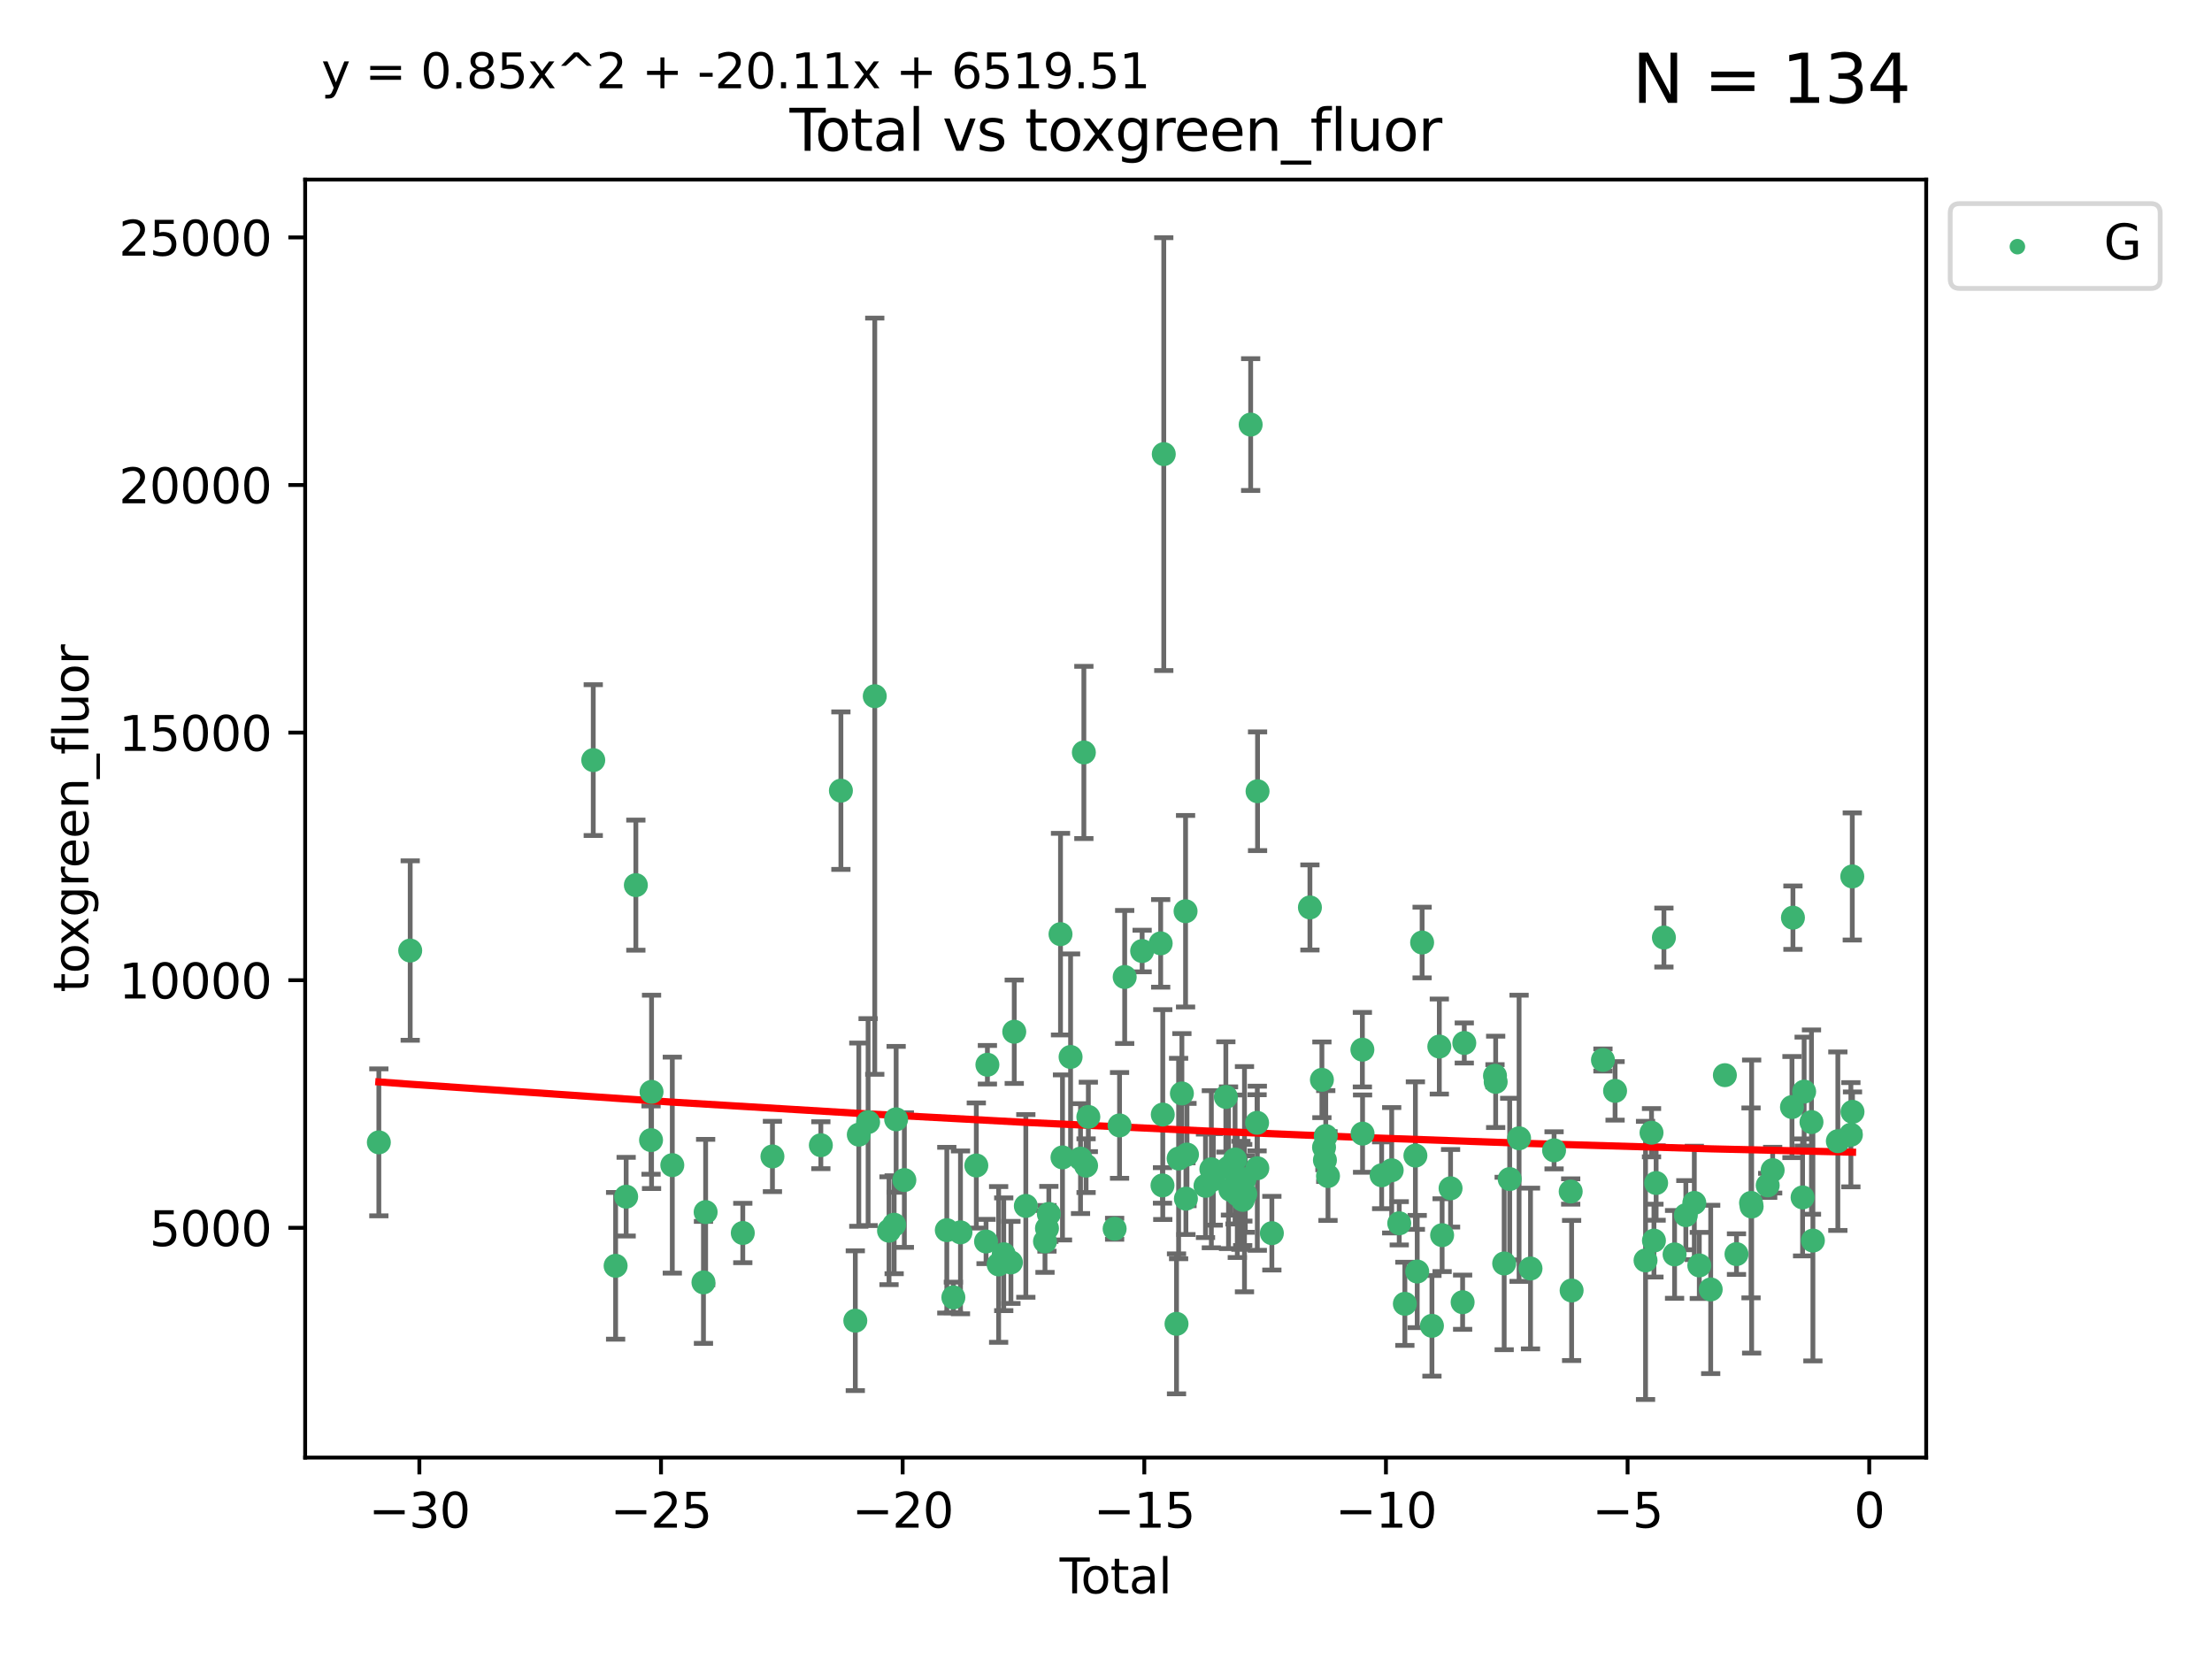 <?xml version="1.0" encoding="utf-8" standalone="no"?>
<!DOCTYPE svg PUBLIC "-//W3C//DTD SVG 1.1//EN"
  "http://www.w3.org/Graphics/SVG/1.1/DTD/svg11.dtd">
<svg xmlns:xlink="http://www.w3.org/1999/xlink" width="460.8pt" height="345.6pt" viewBox="0 0 460.8 345.6" xmlns="http://www.w3.org/2000/svg" version="1.1">
 <defs>
  <style type="text/css">*{stroke-linejoin: round; stroke-linecap: butt}</style>
 </defs>
 <g id="figure_1">
  <g id="patch_1">
   <path d="M 0 345.6 
L 460.8 345.6 
L 460.8 0 
L 0 0 
z
" style="fill: #ffffff"/>
  </g>
  <g id="axes_1">
   <g id="patch_2">
    <path d="M 63.571 303.64 
L 401.26 303.64 
L 401.26 37.411 
L 63.571 37.411 
z
" style="fill: #ffffff"/>
   </g>
   <g id="PathCollection_1">
    <defs>
     <path id="mbca241d1b8" d="M 0 1.118 
C 0.297 1.118 0.581 1 0.791 0.791 
C 1 0.581 1.118 0.297 1.118 0 
C 1.118 -0.297 1 -0.581 0.791 -0.791 
C 0.581 -1 0.297 -1.118 0 -1.118 
C -0.297 -1.118 -0.581 -1 -0.791 -0.791 
C -1 -0.581 -1.118 -0.297 -1.118 0 
C -1.118 0.297 -1 0.581 -0.791 0.791 
C -0.581 1 -0.297 1.118 0 1.118 
z
" style="stroke: #3cb371"/>
    </defs>
    <g clip-path="url(#pb1b3a32103)">
     <use xlink:href="#mbca241d1b8" x="78.921" y="237.974" style="fill: #3cb371; stroke: #3cb371"/>
     <use xlink:href="#mbca241d1b8" x="85.453" y="198.016" style="fill: #3cb371; stroke: #3cb371"/>
     <use xlink:href="#mbca241d1b8" x="123.585" y="158.346" style="fill: #3cb371; stroke: #3cb371"/>
     <use xlink:href="#mbca241d1b8" x="128.245" y="263.691" style="fill: #3cb371; stroke: #3cb371"/>
     <use xlink:href="#mbca241d1b8" x="130.44" y="249.289" style="fill: #3cb371; stroke: #3cb371"/>
     <use xlink:href="#mbca241d1b8" x="132.46" y="184.39" style="fill: #3cb371; stroke: #3cb371"/>
     <use xlink:href="#mbca241d1b8" x="135.624" y="237.503" style="fill: #3cb371; stroke: #3cb371"/>
     <use xlink:href="#mbca241d1b8" x="135.729" y="227.457" style="fill: #3cb371; stroke: #3cb371"/>
     <use xlink:href="#mbca241d1b8" x="140.054" y="242.717" style="fill: #3cb371; stroke: #3cb371"/>
     <use xlink:href="#mbca241d1b8" x="146.543" y="267.144" style="fill: #3cb371; stroke: #3cb371"/>
     <use xlink:href="#mbca241d1b8" x="146.997" y="252.501" style="fill: #3cb371; stroke: #3cb371"/>
     <use xlink:href="#mbca241d1b8" x="154.737" y="256.853" style="fill: #3cb371; stroke: #3cb371"/>
     <use xlink:href="#mbca241d1b8" x="160.914" y="240.91" style="fill: #3cb371; stroke: #3cb371"/>
     <use xlink:href="#mbca241d1b8" x="170.998" y="238.568" style="fill: #3cb371; stroke: #3cb371"/>
     <use xlink:href="#mbca241d1b8" x="175.176" y="164.707" style="fill: #3cb371; stroke: #3cb371"/>
     <use xlink:href="#mbca241d1b8" x="178.178" y="275.126" style="fill: #3cb371; stroke: #3cb371"/>
     <use xlink:href="#mbca241d1b8" x="178.905" y="236.369" style="fill: #3cb371; stroke: #3cb371"/>
     <use xlink:href="#mbca241d1b8" x="180.843" y="233.755" style="fill: #3cb371; stroke: #3cb371"/>
     <use xlink:href="#mbca241d1b8" x="182.229" y="145.027" style="fill: #3cb371; stroke: #3cb371"/>
     <use xlink:href="#mbca241d1b8" x="185.2" y="256.384" style="fill: #3cb371; stroke: #3cb371"/>
     <use xlink:href="#mbca241d1b8" x="186.268" y="255.135" style="fill: #3cb371; stroke: #3cb371"/>
     <use xlink:href="#mbca241d1b8" x="186.683" y="233.175" style="fill: #3cb371; stroke: #3cb371"/>
     <use xlink:href="#mbca241d1b8" x="188.394" y="245.83" style="fill: #3cb371; stroke: #3cb371"/>
     <use xlink:href="#mbca241d1b8" x="197.238" y="256.265" style="fill: #3cb371; stroke: #3cb371"/>
     <use xlink:href="#mbca241d1b8" x="198.603" y="270.267" style="fill: #3cb371; stroke: #3cb371"/>
     <use xlink:href="#mbca241d1b8" x="200.086" y="256.722" style="fill: #3cb371; stroke: #3cb371"/>
     <use xlink:href="#mbca241d1b8" x="203.385" y="242.796" style="fill: #3cb371; stroke: #3cb371"/>
     <use xlink:href="#mbca241d1b8" x="205.412" y="258.628" style="fill: #3cb371; stroke: #3cb371"/>
     <use xlink:href="#mbca241d1b8" x="205.694" y="221.805" style="fill: #3cb371; stroke: #3cb371"/>
     <use xlink:href="#mbca241d1b8" x="208.034" y="263.404" style="fill: #3cb371; stroke: #3cb371"/>
     <use xlink:href="#mbca241d1b8" x="209.098" y="261.286" style="fill: #3cb371; stroke: #3cb371"/>
     <use xlink:href="#mbca241d1b8" x="210.595" y="262.984" style="fill: #3cb371; stroke: #3cb371"/>
     <use xlink:href="#mbca241d1b8" x="211.287" y="214.93" style="fill: #3cb371; stroke: #3cb371"/>
     <use xlink:href="#mbca241d1b8" x="213.699" y="251.215" style="fill: #3cb371; stroke: #3cb371"/>
     <use xlink:href="#mbca241d1b8" x="217.693" y="258.611" style="fill: #3cb371; stroke: #3cb371"/>
     <use xlink:href="#mbca241d1b8" x="218.105" y="255.884" style="fill: #3cb371; stroke: #3cb371"/>
     <use xlink:href="#mbca241d1b8" x="218.493" y="252.884" style="fill: #3cb371; stroke: #3cb371"/>
     <use xlink:href="#mbca241d1b8" x="220.924" y="194.6" style="fill: #3cb371; stroke: #3cb371"/>
     <use xlink:href="#mbca241d1b8" x="221.336" y="241.11" style="fill: #3cb371; stroke: #3cb371"/>
     <use xlink:href="#mbca241d1b8" x="223.022" y="220.183" style="fill: #3cb371; stroke: #3cb371"/>
     <use xlink:href="#mbca241d1b8" x="225.092" y="241.358" style="fill: #3cb371; stroke: #3cb371"/>
     <use xlink:href="#mbca241d1b8" x="225.789" y="156.748" style="fill: #3cb371; stroke: #3cb371"/>
     <use xlink:href="#mbca241d1b8" x="226.251" y="242.832" style="fill: #3cb371; stroke: #3cb371"/>
     <use xlink:href="#mbca241d1b8" x="226.72" y="232.677" style="fill: #3cb371; stroke: #3cb371"/>
     <use xlink:href="#mbca241d1b8" x="232.198" y="255.974" style="fill: #3cb371; stroke: #3cb371"/>
     <use xlink:href="#mbca241d1b8" x="233.223" y="234.445" style="fill: #3cb371; stroke: #3cb371"/>
     <use xlink:href="#mbca241d1b8" x="234.293" y="203.525" style="fill: #3cb371; stroke: #3cb371"/>
     <use xlink:href="#mbca241d1b8" x="237.928" y="198.118" style="fill: #3cb371; stroke: #3cb371"/>
     <use xlink:href="#mbca241d1b8" x="241.791" y="196.52" style="fill: #3cb371; stroke: #3cb371"/>
     <use xlink:href="#mbca241d1b8" x="242.169" y="246.943" style="fill: #3cb371; stroke: #3cb371"/>
     <use xlink:href="#mbca241d1b8" x="242.227" y="232.185" style="fill: #3cb371; stroke: #3cb371"/>
     <use xlink:href="#mbca241d1b8" x="242.436" y="94.599" style="fill: #3cb371; stroke: #3cb371"/>
     <use xlink:href="#mbca241d1b8" x="245.09" y="275.78" style="fill: #3cb371; stroke: #3cb371"/>
     <use xlink:href="#mbca241d1b8" x="245.526" y="241.345" style="fill: #3cb371; stroke: #3cb371"/>
     <use xlink:href="#mbca241d1b8" x="246.21" y="227.786" style="fill: #3cb371; stroke: #3cb371"/>
     <use xlink:href="#mbca241d1b8" x="246.975" y="189.824" style="fill: #3cb371; stroke: #3cb371"/>
     <use xlink:href="#mbca241d1b8" x="247.047" y="249.705" style="fill: #3cb371; stroke: #3cb371"/>
     <use xlink:href="#mbca241d1b8" x="247.272" y="240.516" style="fill: #3cb371; stroke: #3cb371"/>
     <use xlink:href="#mbca241d1b8" x="251.127" y="247.028" style="fill: #3cb371; stroke: #3cb371"/>
     <use xlink:href="#mbca241d1b8" x="252.347" y="243.575" style="fill: #3cb371; stroke: #3cb371"/>
     <use xlink:href="#mbca241d1b8" x="252.751" y="245.686" style="fill: #3cb371; stroke: #3cb371"/>
     <use xlink:href="#mbca241d1b8" x="255.367" y="228.511" style="fill: #3cb371; stroke: #3cb371"/>
     <use xlink:href="#mbca241d1b8" x="255.925" y="243.26" style="fill: #3cb371; stroke: #3cb371"/>
     <use xlink:href="#mbca241d1b8" x="256.325" y="247.856" style="fill: #3cb371; stroke: #3cb371"/>
     <use xlink:href="#mbca241d1b8" x="257.286" y="241.542" style="fill: #3cb371; stroke: #3cb371"/>
     <use xlink:href="#mbca241d1b8" x="257.753" y="248.807" style="fill: #3cb371; stroke: #3cb371"/>
     <use xlink:href="#mbca241d1b8" x="258.507" y="249.012" style="fill: #3cb371; stroke: #3cb371"/>
     <use xlink:href="#mbca241d1b8" x="258.878" y="248.934" style="fill: #3cb371; stroke: #3cb371"/>
     <use xlink:href="#mbca241d1b8" x="258.908" y="249.958" style="fill: #3cb371; stroke: #3cb371"/>
     <use xlink:href="#mbca241d1b8" x="259.248" y="245.645" style="fill: #3cb371; stroke: #3cb371"/>
     <use xlink:href="#mbca241d1b8" x="259.416" y="248.741" style="fill: #3cb371; stroke: #3cb371"/>
     <use xlink:href="#mbca241d1b8" x="260.536" y="88.448" style="fill: #3cb371; stroke: #3cb371"/>
     <use xlink:href="#mbca241d1b8" x="261.873" y="233.904" style="fill: #3cb371; stroke: #3cb371"/>
     <use xlink:href="#mbca241d1b8" x="261.923" y="243.366" style="fill: #3cb371; stroke: #3cb371"/>
     <use xlink:href="#mbca241d1b8" x="261.972" y="164.833" style="fill: #3cb371; stroke: #3cb371"/>
     <use xlink:href="#mbca241d1b8" x="264.953" y="256.893" style="fill: #3cb371; stroke: #3cb371"/>
     <use xlink:href="#mbca241d1b8" x="272.881" y="189.037" style="fill: #3cb371; stroke: #3cb371"/>
     <use xlink:href="#mbca241d1b8" x="275.377" y="224.943" style="fill: #3cb371; stroke: #3cb371"/>
     <use xlink:href="#mbca241d1b8" x="275.823" y="239.005" style="fill: #3cb371; stroke: #3cb371"/>
     <use xlink:href="#mbca241d1b8" x="276.007" y="241.68" style="fill: #3cb371; stroke: #3cb371"/>
     <use xlink:href="#mbca241d1b8" x="276.18" y="236.66" style="fill: #3cb371; stroke: #3cb371"/>
     <use xlink:href="#mbca241d1b8" x="276.647" y="244.991" style="fill: #3cb371; stroke: #3cb371"/>
     <use xlink:href="#mbca241d1b8" x="283.808" y="218.663" style="fill: #3cb371; stroke: #3cb371"/>
     <use xlink:href="#mbca241d1b8" x="283.846" y="236.155" style="fill: #3cb371; stroke: #3cb371"/>
     <use xlink:href="#mbca241d1b8" x="287.823" y="244.835" style="fill: #3cb371; stroke: #3cb371"/>
     <use xlink:href="#mbca241d1b8" x="289.916" y="243.786" style="fill: #3cb371; stroke: #3cb371"/>
     <use xlink:href="#mbca241d1b8" x="291.488" y="254.836" style="fill: #3cb371; stroke: #3cb371"/>
     <use xlink:href="#mbca241d1b8" x="292.659" y="271.605" style="fill: #3cb371; stroke: #3cb371"/>
     <use xlink:href="#mbca241d1b8" x="294.854" y="240.731" style="fill: #3cb371; stroke: #3cb371"/>
     <use xlink:href="#mbca241d1b8" x="295.233" y="264.885" style="fill: #3cb371; stroke: #3cb371"/>
     <use xlink:href="#mbca241d1b8" x="296.253" y="196.344" style="fill: #3cb371; stroke: #3cb371"/>
     <use xlink:href="#mbca241d1b8" x="298.3" y="276.191" style="fill: #3cb371; stroke: #3cb371"/>
     <use xlink:href="#mbca241d1b8" x="299.836" y="218.016" style="fill: #3cb371; stroke: #3cb371"/>
     <use xlink:href="#mbca241d1b8" x="300.42" y="257.308" style="fill: #3cb371; stroke: #3cb371"/>
     <use xlink:href="#mbca241d1b8" x="302.18" y="247.543" style="fill: #3cb371; stroke: #3cb371"/>
     <use xlink:href="#mbca241d1b8" x="304.692" y="271.275" style="fill: #3cb371; stroke: #3cb371"/>
     <use xlink:href="#mbca241d1b8" x="305.037" y="217.272" style="fill: #3cb371; stroke: #3cb371"/>
     <use xlink:href="#mbca241d1b8" x="311.434" y="224.101" style="fill: #3cb371; stroke: #3cb371"/>
     <use xlink:href="#mbca241d1b8" x="311.577" y="225.372" style="fill: #3cb371; stroke: #3cb371"/>
     <use xlink:href="#mbca241d1b8" x="313.348" y="263.205" style="fill: #3cb371; stroke: #3cb371"/>
     <use xlink:href="#mbca241d1b8" x="314.496" y="245.623" style="fill: #3cb371; stroke: #3cb371"/>
     <use xlink:href="#mbca241d1b8" x="316.453" y="237.125" style="fill: #3cb371; stroke: #3cb371"/>
     <use xlink:href="#mbca241d1b8" x="318.833" y="264.252" style="fill: #3cb371; stroke: #3cb371"/>
     <use xlink:href="#mbca241d1b8" x="323.742" y="239.634" style="fill: #3cb371; stroke: #3cb371"/>
     <use xlink:href="#mbca241d1b8" x="327.205" y="248.212" style="fill: #3cb371; stroke: #3cb371"/>
     <use xlink:href="#mbca241d1b8" x="327.397" y="268.831" style="fill: #3cb371; stroke: #3cb371"/>
     <use xlink:href="#mbca241d1b8" x="333.924" y="220.813" style="fill: #3cb371; stroke: #3cb371"/>
     <use xlink:href="#mbca241d1b8" x="336.451" y="227.25" style="fill: #3cb371; stroke: #3cb371"/>
     <use xlink:href="#mbca241d1b8" x="342.796" y="262.568" style="fill: #3cb371; stroke: #3cb371"/>
     <use xlink:href="#mbca241d1b8" x="344.042" y="235.963" style="fill: #3cb371; stroke: #3cb371"/>
     <use xlink:href="#mbca241d1b8" x="344.547" y="258.441" style="fill: #3cb371; stroke: #3cb371"/>
     <use xlink:href="#mbca241d1b8" x="345" y="246.445" style="fill: #3cb371; stroke: #3cb371"/>
     <use xlink:href="#mbca241d1b8" x="346.624" y="195.308" style="fill: #3cb371; stroke: #3cb371"/>
     <use xlink:href="#mbca241d1b8" x="348.844" y="261.315" style="fill: #3cb371; stroke: #3cb371"/>
     <use xlink:href="#mbca241d1b8" x="351.193" y="253.141" style="fill: #3cb371; stroke: #3cb371"/>
     <use xlink:href="#mbca241d1b8" x="352.958" y="250.59" style="fill: #3cb371; stroke: #3cb371"/>
     <use xlink:href="#mbca241d1b8" x="353.996" y="263.611" style="fill: #3cb371; stroke: #3cb371"/>
     <use xlink:href="#mbca241d1b8" x="356.37" y="268.613" style="fill: #3cb371; stroke: #3cb371"/>
     <use xlink:href="#mbca241d1b8" x="359.323" y="223.976" style="fill: #3cb371; stroke: #3cb371"/>
     <use xlink:href="#mbca241d1b8" x="361.743" y="261.255" style="fill: #3cb371; stroke: #3cb371"/>
     <use xlink:href="#mbca241d1b8" x="364.773" y="250.588" style="fill: #3cb371; stroke: #3cb371"/>
     <use xlink:href="#mbca241d1b8" x="364.9" y="251.346" style="fill: #3cb371; stroke: #3cb371"/>
     <use xlink:href="#mbca241d1b8" x="368.242" y="246.934" style="fill: #3cb371; stroke: #3cb371"/>
     <use xlink:href="#mbca241d1b8" x="369.278" y="243.765" style="fill: #3cb371; stroke: #3cb371"/>
     <use xlink:href="#mbca241d1b8" x="373.301" y="230.619" style="fill: #3cb371; stroke: #3cb371"/>
     <use xlink:href="#mbca241d1b8" x="373.503" y="191.167" style="fill: #3cb371; stroke: #3cb371"/>
     <use xlink:href="#mbca241d1b8" x="375.512" y="249.443" style="fill: #3cb371; stroke: #3cb371"/>
     <use xlink:href="#mbca241d1b8" x="375.835" y="227.399" style="fill: #3cb371; stroke: #3cb371"/>
     <use xlink:href="#mbca241d1b8" x="377.365" y="233.749" style="fill: #3cb371; stroke: #3cb371"/>
     <use xlink:href="#mbca241d1b8" x="377.661" y="258.434" style="fill: #3cb371; stroke: #3cb371"/>
     <use xlink:href="#mbca241d1b8" x="382.857" y="237.731" style="fill: #3cb371; stroke: #3cb371"/>
     <use xlink:href="#mbca241d1b8" x="385.572" y="236.386" style="fill: #3cb371; stroke: #3cb371"/>
     <use xlink:href="#mbca241d1b8" x="385.864" y="182.58" style="fill: #3cb371; stroke: #3cb371"/>
     <use xlink:href="#mbca241d1b8" x="385.911" y="231.619" style="fill: #3cb371; stroke: #3cb371"/>
    </g>
   </g>
   <g id="matplotlib.axis_1">
    <g id="xtick_1">
     <g id="line2d_1">
      <defs>
       <path id="m3ef2baae82" d="M 0 0 
L 0 3.5 
" style="stroke: #000000; stroke-width: 0.8"/>
      </defs>
      <g>
       <use xlink:href="#m3ef2baae82" x="87.36" y="303.64" style="stroke: #000000; stroke-width: 0.8"/>
      </g>
     </g>
     <g id="text_1">
      <!-- −30 -->
      <g transform="translate(76.807 318.238)scale(0.1 -0.1)">
       <defs>
        <path id="DejaVuSans-2212" d="M 678 2272 
L 4684 2272 
L 4684 1741 
L 678 1741 
L 678 2272 
z
" transform="scale(0.016)"/>
        <path id="DejaVuSans-33" d="M 2597 2516 
Q 3050 2419 3304 2112 
Q 3559 1806 3559 1356 
Q 3559 666 3084 287 
Q 2609 -91 1734 -91 
Q 1441 -91 1130 -33 
Q 819 25 488 141 
L 488 750 
Q 750 597 1062 519 
Q 1375 441 1716 441 
Q 2309 441 2620 675 
Q 2931 909 2931 1356 
Q 2931 1769 2642 2001 
Q 2353 2234 1838 2234 
L 1294 2234 
L 1294 2753 
L 1863 2753 
Q 2328 2753 2575 2939 
Q 2822 3125 2822 3475 
Q 2822 3834 2567 4026 
Q 2313 4219 1838 4219 
Q 1578 4219 1281 4162 
Q 984 4106 628 3988 
L 628 4550 
Q 988 4650 1302 4700 
Q 1616 4750 1894 4750 
Q 2613 4750 3031 4423 
Q 3450 4097 3450 3541 
Q 3450 3153 3228 2886 
Q 3006 2619 2597 2516 
z
" transform="scale(0.016)"/>
        <path id="DejaVuSans-30" d="M 2034 4250 
Q 1547 4250 1301 3770 
Q 1056 3291 1056 2328 
Q 1056 1369 1301 889 
Q 1547 409 2034 409 
Q 2525 409 2770 889 
Q 3016 1369 3016 2328 
Q 3016 3291 2770 3770 
Q 2525 4250 2034 4250 
z
M 2034 4750 
Q 2819 4750 3233 4129 
Q 3647 3509 3647 2328 
Q 3647 1150 3233 529 
Q 2819 -91 2034 -91 
Q 1250 -91 836 529 
Q 422 1150 422 2328 
Q 422 3509 836 4129 
Q 1250 4750 2034 4750 
z
" transform="scale(0.016)"/>
       </defs>
       <use xlink:href="#DejaVuSans-2212"/>
       <use xlink:href="#DejaVuSans-33" x="83.789"/>
       <use xlink:href="#DejaVuSans-30" x="147.412"/>
      </g>
     </g>
    </g>
    <g id="xtick_2">
     <g id="line2d_2">
      <g>
       <use xlink:href="#m3ef2baae82" x="137.699" y="303.64" style="stroke: #000000; stroke-width: 0.8"/>
      </g>
     </g>
     <g id="text_2">
      <!-- −25 -->
      <g transform="translate(127.147 318.238)scale(0.1 -0.1)">
       <defs>
        <path id="DejaVuSans-32" d="M 1228 531 
L 3431 531 
L 3431 0 
L 469 0 
L 469 531 
Q 828 903 1448 1529 
Q 2069 2156 2228 2338 
Q 2531 2678 2651 2914 
Q 2772 3150 2772 3378 
Q 2772 3750 2511 3984 
Q 2250 4219 1831 4219 
Q 1534 4219 1204 4116 
Q 875 4013 500 3803 
L 500 4441 
Q 881 4594 1212 4672 
Q 1544 4750 1819 4750 
Q 2544 4750 2975 4387 
Q 3406 4025 3406 3419 
Q 3406 3131 3298 2873 
Q 3191 2616 2906 2266 
Q 2828 2175 2409 1742 
Q 1991 1309 1228 531 
z
" transform="scale(0.016)"/>
        <path id="DejaVuSans-35" d="M 691 4666 
L 3169 4666 
L 3169 4134 
L 1269 4134 
L 1269 2991 
Q 1406 3038 1543 3061 
Q 1681 3084 1819 3084 
Q 2600 3084 3056 2656 
Q 3513 2228 3513 1497 
Q 3513 744 3044 326 
Q 2575 -91 1722 -91 
Q 1428 -91 1123 -41 
Q 819 9 494 109 
L 494 744 
Q 775 591 1075 516 
Q 1375 441 1709 441 
Q 2250 441 2565 725 
Q 2881 1009 2881 1497 
Q 2881 1984 2565 2268 
Q 2250 2553 1709 2553 
Q 1456 2553 1204 2497 
Q 953 2441 691 2322 
L 691 4666 
z
" transform="scale(0.016)"/>
       </defs>
       <use xlink:href="#DejaVuSans-2212"/>
       <use xlink:href="#DejaVuSans-32" x="83.789"/>
       <use xlink:href="#DejaVuSans-35" x="147.412"/>
      </g>
     </g>
    </g>
    <g id="xtick_3">
     <g id="line2d_3">
      <g>
       <use xlink:href="#m3ef2baae82" x="188.039" y="303.64" style="stroke: #000000; stroke-width: 0.8"/>
      </g>
     </g>
     <g id="text_3">
      <!-- −20 -->
      <g transform="translate(177.486 318.238)scale(0.1 -0.1)">
       <use xlink:href="#DejaVuSans-2212"/>
       <use xlink:href="#DejaVuSans-32" x="83.789"/>
       <use xlink:href="#DejaVuSans-30" x="147.412"/>
      </g>
     </g>
    </g>
    <g id="xtick_4">
     <g id="line2d_4">
      <g>
       <use xlink:href="#m3ef2baae82" x="238.378" y="303.64" style="stroke: #000000; stroke-width: 0.8"/>
      </g>
     </g>
     <g id="text_4">
      <!-- −15 -->
      <g transform="translate(227.826 318.238)scale(0.1 -0.1)">
       <defs>
        <path id="DejaVuSans-31" d="M 794 531 
L 1825 531 
L 1825 4091 
L 703 3866 
L 703 4441 
L 1819 4666 
L 2450 4666 
L 2450 531 
L 3481 531 
L 3481 0 
L 794 0 
L 794 531 
z
" transform="scale(0.016)"/>
       </defs>
       <use xlink:href="#DejaVuSans-2212"/>
       <use xlink:href="#DejaVuSans-31" x="83.789"/>
       <use xlink:href="#DejaVuSans-35" x="147.412"/>
      </g>
     </g>
    </g>
    <g id="xtick_5">
     <g id="line2d_5">
      <g>
       <use xlink:href="#m3ef2baae82" x="288.718" y="303.64" style="stroke: #000000; stroke-width: 0.8"/>
      </g>
     </g>
     <g id="text_5">
      <!-- −10 -->
      <g transform="translate(278.165 318.238)scale(0.1 -0.1)">
       <use xlink:href="#DejaVuSans-2212"/>
       <use xlink:href="#DejaVuSans-31" x="83.789"/>
       <use xlink:href="#DejaVuSans-30" x="147.412"/>
      </g>
     </g>
    </g>
    <g id="xtick_6">
     <g id="line2d_6">
      <g>
       <use xlink:href="#m3ef2baae82" x="339.057" y="303.64" style="stroke: #000000; stroke-width: 0.8"/>
      </g>
     </g>
     <g id="text_6">
      <!-- −5 -->
      <g transform="translate(331.686 318.238)scale(0.1 -0.1)">
       <use xlink:href="#DejaVuSans-2212"/>
       <use xlink:href="#DejaVuSans-35" x="83.789"/>
      </g>
     </g>
    </g>
    <g id="xtick_7">
     <g id="line2d_7">
      <g>
       <use xlink:href="#m3ef2baae82" x="389.397" y="303.64" style="stroke: #000000; stroke-width: 0.8"/>
      </g>
     </g>
     <g id="text_7">
      <!-- 0 -->
      <g transform="translate(386.216 318.238)scale(0.1 -0.1)">
       <use xlink:href="#DejaVuSans-30"/>
      </g>
     </g>
    </g>
    <g id="text_8">
     <!-- Total -->
     <g transform="translate(220.739 331.917)scale(0.1 -0.1)">
      <defs>
       <path id="DejaVuSans-54" d="M -19 4666 
L 3928 4666 
L 3928 4134 
L 2272 4134 
L 2272 0 
L 1638 0 
L 1638 4134 
L -19 4134 
L -19 4666 
z
" transform="scale(0.016)"/>
       <path id="DejaVuSans-6f" d="M 1959 3097 
Q 1497 3097 1228 2736 
Q 959 2375 959 1747 
Q 959 1119 1226 758 
Q 1494 397 1959 397 
Q 2419 397 2687 759 
Q 2956 1122 2956 1747 
Q 2956 2369 2687 2733 
Q 2419 3097 1959 3097 
z
M 1959 3584 
Q 2709 3584 3137 3096 
Q 3566 2609 3566 1747 
Q 3566 888 3137 398 
Q 2709 -91 1959 -91 
Q 1206 -91 779 398 
Q 353 888 353 1747 
Q 353 2609 779 3096 
Q 1206 3584 1959 3584 
z
" transform="scale(0.016)"/>
       <path id="DejaVuSans-74" d="M 1172 4494 
L 1172 3500 
L 2356 3500 
L 2356 3053 
L 1172 3053 
L 1172 1153 
Q 1172 725 1289 603 
Q 1406 481 1766 481 
L 2356 481 
L 2356 0 
L 1766 0 
Q 1100 0 847 248 
Q 594 497 594 1153 
L 594 3053 
L 172 3053 
L 172 3500 
L 594 3500 
L 594 4494 
L 1172 4494 
z
" transform="scale(0.016)"/>
       <path id="DejaVuSans-61" d="M 2194 1759 
Q 1497 1759 1228 1600 
Q 959 1441 959 1056 
Q 959 750 1161 570 
Q 1363 391 1709 391 
Q 2188 391 2477 730 
Q 2766 1069 2766 1631 
L 2766 1759 
L 2194 1759 
z
M 3341 1997 
L 3341 0 
L 2766 0 
L 2766 531 
Q 2569 213 2275 61 
Q 1981 -91 1556 -91 
Q 1019 -91 701 211 
Q 384 513 384 1019 
Q 384 1609 779 1909 
Q 1175 2209 1959 2209 
L 2766 2209 
L 2766 2266 
Q 2766 2663 2505 2880 
Q 2244 3097 1772 3097 
Q 1472 3097 1187 3025 
Q 903 2953 641 2809 
L 641 3341 
Q 956 3463 1253 3523 
Q 1550 3584 1831 3584 
Q 2591 3584 2966 3190 
Q 3341 2797 3341 1997 
z
" transform="scale(0.016)"/>
       <path id="DejaVuSans-6c" d="M 603 4863 
L 1178 4863 
L 1178 0 
L 603 0 
L 603 4863 
z
" transform="scale(0.016)"/>
      </defs>
      <use xlink:href="#DejaVuSans-54"/>
      <use xlink:href="#DejaVuSans-6f" x="44.084"/>
      <use xlink:href="#DejaVuSans-74" x="105.266"/>
      <use xlink:href="#DejaVuSans-61" x="144.475"/>
      <use xlink:href="#DejaVuSans-6c" x="205.754"/>
     </g>
    </g>
   </g>
   <g id="matplotlib.axis_2">
    <g id="ytick_1">
     <g id="line2d_8">
      <defs>
       <path id="m114a264c72" d="M 0 0 
L -3.5 0 
" style="stroke: #000000; stroke-width: 0.8"/>
      </defs>
      <g>
       <use xlink:href="#m114a264c72" x="63.571" y="255.774" style="stroke: #000000; stroke-width: 0.8"/>
      </g>
     </g>
     <g id="text_9">
      <!-- 5000 -->
      <g transform="translate(31.121 259.573)scale(0.1 -0.1)">
       <use xlink:href="#DejaVuSans-35"/>
       <use xlink:href="#DejaVuSans-30" x="63.623"/>
       <use xlink:href="#DejaVuSans-30" x="127.246"/>
       <use xlink:href="#DejaVuSans-30" x="190.869"/>
      </g>
     </g>
    </g>
    <g id="ytick_2">
     <g id="line2d_9">
      <g>
       <use xlink:href="#m114a264c72" x="63.571" y="204.195" style="stroke: #000000; stroke-width: 0.8"/>
      </g>
     </g>
     <g id="text_10">
      <!-- 10000 -->
      <g transform="translate(24.759 207.994)scale(0.1 -0.1)">
       <use xlink:href="#DejaVuSans-31"/>
       <use xlink:href="#DejaVuSans-30" x="63.623"/>
       <use xlink:href="#DejaVuSans-30" x="127.246"/>
       <use xlink:href="#DejaVuSans-30" x="190.869"/>
       <use xlink:href="#DejaVuSans-30" x="254.492"/>
      </g>
     </g>
    </g>
    <g id="ytick_3">
     <g id="line2d_10">
      <g>
       <use xlink:href="#m114a264c72" x="63.571" y="152.616" style="stroke: #000000; stroke-width: 0.8"/>
      </g>
     </g>
     <g id="text_11">
      <!-- 15000 -->
      <g transform="translate(24.759 156.415)scale(0.1 -0.1)">
       <use xlink:href="#DejaVuSans-31"/>
       <use xlink:href="#DejaVuSans-35" x="63.623"/>
       <use xlink:href="#DejaVuSans-30" x="127.246"/>
       <use xlink:href="#DejaVuSans-30" x="190.869"/>
       <use xlink:href="#DejaVuSans-30" x="254.492"/>
      </g>
     </g>
    </g>
    <g id="ytick_4">
     <g id="line2d_11">
      <g>
       <use xlink:href="#m114a264c72" x="63.571" y="101.037" style="stroke: #000000; stroke-width: 0.8"/>
      </g>
     </g>
     <g id="text_12">
      <!-- 20000 -->
      <g transform="translate(24.759 104.836)scale(0.1 -0.1)">
       <use xlink:href="#DejaVuSans-32"/>
       <use xlink:href="#DejaVuSans-30" x="63.623"/>
       <use xlink:href="#DejaVuSans-30" x="127.246"/>
       <use xlink:href="#DejaVuSans-30" x="190.869"/>
       <use xlink:href="#DejaVuSans-30" x="254.492"/>
      </g>
     </g>
    </g>
    <g id="ytick_5">
     <g id="line2d_12">
      <g>
       <use xlink:href="#m114a264c72" x="63.571" y="49.458" style="stroke: #000000; stroke-width: 0.8"/>
      </g>
     </g>
     <g id="text_13">
      <!-- 25000 -->
      <g transform="translate(24.759 53.258)scale(0.1 -0.1)">
       <use xlink:href="#DejaVuSans-32"/>
       <use xlink:href="#DejaVuSans-35" x="63.623"/>
       <use xlink:href="#DejaVuSans-30" x="127.246"/>
       <use xlink:href="#DejaVuSans-30" x="190.869"/>
       <use xlink:href="#DejaVuSans-30" x="254.492"/>
      </g>
     </g>
    </g>
    <g id="text_14">
     <!-- toxgreen_fluor -->
     <g transform="translate(18.401 206.72)rotate(-90)scale(0.1 -0.1)">
      <defs>
       <path id="DejaVuSans-78" d="M 3513 3500 
L 2247 1797 
L 3578 0 
L 2900 0 
L 1881 1375 
L 863 0 
L 184 0 
L 1544 1831 
L 300 3500 
L 978 3500 
L 1906 2253 
L 2834 3500 
L 3513 3500 
z
" transform="scale(0.016)"/>
       <path id="DejaVuSans-67" d="M 2906 1791 
Q 2906 2416 2648 2759 
Q 2391 3103 1925 3103 
Q 1463 3103 1205 2759 
Q 947 2416 947 1791 
Q 947 1169 1205 825 
Q 1463 481 1925 481 
Q 2391 481 2648 825 
Q 2906 1169 2906 1791 
z
M 3481 434 
Q 3481 -459 3084 -895 
Q 2688 -1331 1869 -1331 
Q 1566 -1331 1297 -1286 
Q 1028 -1241 775 -1147 
L 775 -588 
Q 1028 -725 1275 -790 
Q 1522 -856 1778 -856 
Q 2344 -856 2625 -561 
Q 2906 -266 2906 331 
L 2906 616 
Q 2728 306 2450 153 
Q 2172 0 1784 0 
Q 1141 0 747 490 
Q 353 981 353 1791 
Q 353 2603 747 3093 
Q 1141 3584 1784 3584 
Q 2172 3584 2450 3431 
Q 2728 3278 2906 2969 
L 2906 3500 
L 3481 3500 
L 3481 434 
z
" transform="scale(0.016)"/>
       <path id="DejaVuSans-72" d="M 2631 2963 
Q 2534 3019 2420 3045 
Q 2306 3072 2169 3072 
Q 1681 3072 1420 2755 
Q 1159 2438 1159 1844 
L 1159 0 
L 581 0 
L 581 3500 
L 1159 3500 
L 1159 2956 
Q 1341 3275 1631 3429 
Q 1922 3584 2338 3584 
Q 2397 3584 2469 3576 
Q 2541 3569 2628 3553 
L 2631 2963 
z
" transform="scale(0.016)"/>
       <path id="DejaVuSans-65" d="M 3597 1894 
L 3597 1613 
L 953 1613 
Q 991 1019 1311 708 
Q 1631 397 2203 397 
Q 2534 397 2845 478 
Q 3156 559 3463 722 
L 3463 178 
Q 3153 47 2828 -22 
Q 2503 -91 2169 -91 
Q 1331 -91 842 396 
Q 353 884 353 1716 
Q 353 2575 817 3079 
Q 1281 3584 2069 3584 
Q 2775 3584 3186 3129 
Q 3597 2675 3597 1894 
z
M 3022 2063 
Q 3016 2534 2758 2815 
Q 2500 3097 2075 3097 
Q 1594 3097 1305 2825 
Q 1016 2553 972 2059 
L 3022 2063 
z
" transform="scale(0.016)"/>
       <path id="DejaVuSans-6e" d="M 3513 2113 
L 3513 0 
L 2938 0 
L 2938 2094 
Q 2938 2591 2744 2837 
Q 2550 3084 2163 3084 
Q 1697 3084 1428 2787 
Q 1159 2491 1159 1978 
L 1159 0 
L 581 0 
L 581 3500 
L 1159 3500 
L 1159 2956 
Q 1366 3272 1645 3428 
Q 1925 3584 2291 3584 
Q 2894 3584 3203 3211 
Q 3513 2838 3513 2113 
z
" transform="scale(0.016)"/>
       <path id="DejaVuSans-5f" d="M 3263 -1063 
L 3263 -1509 
L -63 -1509 
L -63 -1063 
L 3263 -1063 
z
" transform="scale(0.016)"/>
       <path id="DejaVuSans-66" d="M 2375 4863 
L 2375 4384 
L 1825 4384 
Q 1516 4384 1395 4259 
Q 1275 4134 1275 3809 
L 1275 3500 
L 2222 3500 
L 2222 3053 
L 1275 3053 
L 1275 0 
L 697 0 
L 697 3053 
L 147 3053 
L 147 3500 
L 697 3500 
L 697 3744 
Q 697 4328 969 4595 
Q 1241 4863 1831 4863 
L 2375 4863 
z
" transform="scale(0.016)"/>
       <path id="DejaVuSans-75" d="M 544 1381 
L 544 3500 
L 1119 3500 
L 1119 1403 
Q 1119 906 1312 657 
Q 1506 409 1894 409 
Q 2359 409 2629 706 
Q 2900 1003 2900 1516 
L 2900 3500 
L 3475 3500 
L 3475 0 
L 2900 0 
L 2900 538 
Q 2691 219 2414 64 
Q 2138 -91 1772 -91 
Q 1169 -91 856 284 
Q 544 659 544 1381 
z
M 1991 3584 
L 1991 3584 
z
" transform="scale(0.016)"/>
      </defs>
      <use xlink:href="#DejaVuSans-74"/>
      <use xlink:href="#DejaVuSans-6f" x="39.209"/>
      <use xlink:href="#DejaVuSans-78" x="97.266"/>
      <use xlink:href="#DejaVuSans-67" x="156.445"/>
      <use xlink:href="#DejaVuSans-72" x="219.922"/>
      <use xlink:href="#DejaVuSans-65" x="258.785"/>
      <use xlink:href="#DejaVuSans-65" x="320.309"/>
      <use xlink:href="#DejaVuSans-6e" x="381.832"/>
      <use xlink:href="#DejaVuSans-5f" x="445.211"/>
      <use xlink:href="#DejaVuSans-66" x="495.211"/>
      <use xlink:href="#DejaVuSans-6c" x="530.416"/>
      <use xlink:href="#DejaVuSans-75" x="558.199"/>
      <use xlink:href="#DejaVuSans-6f" x="621.578"/>
      <use xlink:href="#DejaVuSans-72" x="682.76"/>
     </g>
    </g>
   </g>
   <g id="LineCollection_1">
    <path d="M 78.921 253.28 
L 78.921 222.668 
" clip-path="url(#pb1b3a32103)" style="fill: none; stroke: #696969"/>
    <path d="M 85.453 216.704 
L 85.453 179.328 
" clip-path="url(#pb1b3a32103)" style="fill: none; stroke: #696969"/>
    <path d="M 123.585 174.056 
L 123.585 142.636 
" clip-path="url(#pb1b3a32103)" style="fill: none; stroke: #696969"/>
    <path d="M 128.245 278.973 
L 128.245 248.41 
" clip-path="url(#pb1b3a32103)" style="fill: none; stroke: #696969"/>
    <path d="M 130.44 257.484 
L 130.44 241.094 
" clip-path="url(#pb1b3a32103)" style="fill: none; stroke: #696969"/>
    <path d="M 132.46 197.939 
L 132.46 170.841 
" clip-path="url(#pb1b3a32103)" style="fill: none; stroke: #696969"/>
    <path d="M 135.624 244.611 
L 135.624 230.394 
" clip-path="url(#pb1b3a32103)" style="fill: none; stroke: #696969"/>
    <path d="M 135.729 247.593 
L 135.729 207.32 
" clip-path="url(#pb1b3a32103)" style="fill: none; stroke: #696969"/>
    <path d="M 140.054 265.212 
L 140.054 220.221 
" clip-path="url(#pb1b3a32103)" style="fill: none; stroke: #696969"/>
    <path d="M 146.543 279.847 
L 146.543 254.441 
" clip-path="url(#pb1b3a32103)" style="fill: none; stroke: #696969"/>
    <path d="M 146.997 267.651 
L 146.997 237.351 
" clip-path="url(#pb1b3a32103)" style="fill: none; stroke: #696969"/>
    <path d="M 154.737 263.041 
L 154.737 250.665 
" clip-path="url(#pb1b3a32103)" style="fill: none; stroke: #696969"/>
    <path d="M 160.914 248.233 
L 160.914 233.588 
" clip-path="url(#pb1b3a32103)" style="fill: none; stroke: #696969"/>
    <path d="M 170.998 243.457 
L 170.998 233.679 
" clip-path="url(#pb1b3a32103)" style="fill: none; stroke: #696969"/>
    <path d="M 175.176 181.111 
L 175.176 148.304 
" clip-path="url(#pb1b3a32103)" style="fill: none; stroke: #696969"/>
    <path d="M 178.178 289.683 
L 178.178 260.568 
" clip-path="url(#pb1b3a32103)" style="fill: none; stroke: #696969"/>
    <path d="M 178.905 255.457 
L 178.905 217.281 
" clip-path="url(#pb1b3a32103)" style="fill: none; stroke: #696969"/>
    <path d="M 180.843 255.307 
L 180.843 212.203 
" clip-path="url(#pb1b3a32103)" style="fill: none; stroke: #696969"/>
    <path d="M 182.229 223.792 
L 182.229 66.262 
" clip-path="url(#pb1b3a32103)" style="fill: none; stroke: #696969"/>
    <path d="M 185.2 267.613 
L 185.2 245.155 
" clip-path="url(#pb1b3a32103)" style="fill: none; stroke: #696969"/>
    <path d="M 186.268 265.336 
L 186.268 244.934 
" clip-path="url(#pb1b3a32103)" style="fill: none; stroke: #696969"/>
    <path d="M 186.683 248.365 
L 186.683 217.984 
" clip-path="url(#pb1b3a32103)" style="fill: none; stroke: #696969"/>
    <path d="M 188.394 259.85 
L 188.394 231.809 
" clip-path="url(#pb1b3a32103)" style="fill: none; stroke: #696969"/>
    <path d="M 197.238 273.526 
L 197.238 239.004 
" clip-path="url(#pb1b3a32103)" style="fill: none; stroke: #696969"/>
    <path d="M 198.603 273.437 
L 198.603 267.097 
" clip-path="url(#pb1b3a32103)" style="fill: none; stroke: #696969"/>
    <path d="M 200.086 273.683 
L 200.086 239.762 
" clip-path="url(#pb1b3a32103)" style="fill: none; stroke: #696969"/>
    <path d="M 203.385 255.829 
L 203.385 229.763 
" clip-path="url(#pb1b3a32103)" style="fill: none; stroke: #696969"/>
    <path d="M 205.412 263.24 
L 205.412 254.016 
" clip-path="url(#pb1b3a32103)" style="fill: none; stroke: #696969"/>
    <path d="M 205.694 225.819 
L 205.694 217.791 
" clip-path="url(#pb1b3a32103)" style="fill: none; stroke: #696969"/>
    <path d="M 208.034 279.624 
L 208.034 247.185 
" clip-path="url(#pb1b3a32103)" style="fill: none; stroke: #696969"/>
    <path d="M 209.098 273.028 
L 209.098 249.543 
" clip-path="url(#pb1b3a32103)" style="fill: none; stroke: #696969"/>
    <path d="M 210.595 271.533 
L 210.595 254.436 
" clip-path="url(#pb1b3a32103)" style="fill: none; stroke: #696969"/>
    <path d="M 211.287 225.701 
L 211.287 204.158 
" clip-path="url(#pb1b3a32103)" style="fill: none; stroke: #696969"/>
    <path d="M 213.699 270.246 
L 213.699 232.184 
" clip-path="url(#pb1b3a32103)" style="fill: none; stroke: #696969"/>
    <path d="M 217.693 265.056 
L 217.693 252.166 
" clip-path="url(#pb1b3a32103)" style="fill: none; stroke: #696969"/>
    <path d="M 218.105 260.647 
L 218.105 251.12 
" clip-path="url(#pb1b3a32103)" style="fill: none; stroke: #696969"/>
    <path d="M 218.493 258.617 
L 218.493 247.15 
" clip-path="url(#pb1b3a32103)" style="fill: none; stroke: #696969"/>
    <path d="M 220.924 215.598 
L 220.924 173.602 
" clip-path="url(#pb1b3a32103)" style="fill: none; stroke: #696969"/>
    <path d="M 221.336 258.305 
L 221.336 223.915 
" clip-path="url(#pb1b3a32103)" style="fill: none; stroke: #696969"/>
    <path d="M 223.022 241.645 
L 223.022 198.721 
" clip-path="url(#pb1b3a32103)" style="fill: none; stroke: #696969"/>
    <path d="M 225.092 252.803 
L 225.092 229.913 
" clip-path="url(#pb1b3a32103)" style="fill: none; stroke: #696969"/>
    <path d="M 225.789 174.688 
L 225.789 138.808 
" clip-path="url(#pb1b3a32103)" style="fill: none; stroke: #696969"/>
    <path d="M 226.251 248.428 
L 226.251 237.236 
" clip-path="url(#pb1b3a32103)" style="fill: none; stroke: #696969"/>
    <path d="M 226.72 239.908 
L 226.72 225.446 
" clip-path="url(#pb1b3a32103)" style="fill: none; stroke: #696969"/>
    <path d="M 232.198 258.166 
L 232.198 253.783 
" clip-path="url(#pb1b3a32103)" style="fill: none; stroke: #696969"/>
    <path d="M 233.223 245.46 
L 233.223 223.43 
" clip-path="url(#pb1b3a32103)" style="fill: none; stroke: #696969"/>
    <path d="M 234.293 217.383 
L 234.293 189.667 
" clip-path="url(#pb1b3a32103)" style="fill: none; stroke: #696969"/>
    <path d="M 237.928 202.454 
L 237.928 193.782 
" clip-path="url(#pb1b3a32103)" style="fill: none; stroke: #696969"/>
    <path d="M 241.791 205.645 
L 241.791 187.395 
" clip-path="url(#pb1b3a32103)" style="fill: none; stroke: #696969"/>
    <path d="M 242.169 250.641 
L 242.169 243.246 
" clip-path="url(#pb1b3a32103)" style="fill: none; stroke: #696969"/>
    <path d="M 242.227 254.041 
L 242.227 210.329 
" clip-path="url(#pb1b3a32103)" style="fill: none; stroke: #696969"/>
    <path d="M 242.436 139.685 
L 242.436 49.513 
" clip-path="url(#pb1b3a32103)" style="fill: none; stroke: #696969"/>
    <path d="M 245.09 290.36 
L 245.09 261.199 
" clip-path="url(#pb1b3a32103)" style="fill: none; stroke: #696969"/>
    <path d="M 245.526 262.221 
L 245.526 220.469 
" clip-path="url(#pb1b3a32103)" style="fill: none; stroke: #696969"/>
    <path d="M 246.21 240.256 
L 246.21 215.315 
" clip-path="url(#pb1b3a32103)" style="fill: none; stroke: #696969"/>
    <path d="M 246.975 209.771 
L 246.975 169.876 
" clip-path="url(#pb1b3a32103)" style="fill: none; stroke: #696969"/>
    <path d="M 247.047 257.17 
L 247.047 242.24 
" clip-path="url(#pb1b3a32103)" style="fill: none; stroke: #696969"/>
    <path d="M 247.272 251.174 
L 247.272 229.858 
" clip-path="url(#pb1b3a32103)" style="fill: none; stroke: #696969"/>
    <path d="M 251.127 257.809 
L 251.127 236.247 
" clip-path="url(#pb1b3a32103)" style="fill: none; stroke: #696969"/>
    <path d="M 252.347 259.935 
L 252.347 227.215 
" clip-path="url(#pb1b3a32103)" style="fill: none; stroke: #696969"/>
    <path d="M 252.751 255.221 
L 252.751 236.151 
" clip-path="url(#pb1b3a32103)" style="fill: none; stroke: #696969"/>
    <path d="M 255.367 239.996 
L 255.367 217.026 
" clip-path="url(#pb1b3a32103)" style="fill: none; stroke: #696969"/>
    <path d="M 255.925 260.102 
L 255.925 226.418 
" clip-path="url(#pb1b3a32103)" style="fill: none; stroke: #696969"/>
    <path d="M 256.325 253.121 
L 256.325 242.591 
" clip-path="url(#pb1b3a32103)" style="fill: none; stroke: #696969"/>
    <path d="M 257.286 254.974 
L 257.286 228.109 
" clip-path="url(#pb1b3a32103)" style="fill: none; stroke: #696969"/>
    <path d="M 257.753 261.964 
L 257.753 235.65 
" clip-path="url(#pb1b3a32103)" style="fill: none; stroke: #696969"/>
    <path d="M 258.507 260.267 
L 258.507 237.757 
" clip-path="url(#pb1b3a32103)" style="fill: none; stroke: #696969"/>
    <path d="M 258.878 259.466 
L 258.878 238.403 
" clip-path="url(#pb1b3a32103)" style="fill: none; stroke: #696969"/>
    <path d="M 258.908 254.373 
L 258.908 245.542 
" clip-path="url(#pb1b3a32103)" style="fill: none; stroke: #696969"/>
    <path d="M 259.248 269.108 
L 259.248 222.182 
" clip-path="url(#pb1b3a32103)" style="fill: none; stroke: #696969"/>
    <path d="M 259.416 256.708 
L 259.416 240.773 
" clip-path="url(#pb1b3a32103)" style="fill: none; stroke: #696969"/>
    <path d="M 260.536 102.175 
L 260.536 74.721 
" clip-path="url(#pb1b3a32103)" style="fill: none; stroke: #696969"/>
    <path d="M 261.873 239.752 
L 261.873 228.055 
" clip-path="url(#pb1b3a32103)" style="fill: none; stroke: #696969"/>
    <path d="M 261.923 260.461 
L 261.923 226.271 
" clip-path="url(#pb1b3a32103)" style="fill: none; stroke: #696969"/>
    <path d="M 261.972 177.195 
L 261.972 152.471 
" clip-path="url(#pb1b3a32103)" style="fill: none; stroke: #696969"/>
    <path d="M 264.953 264.564 
L 264.953 249.221 
" clip-path="url(#pb1b3a32103)" style="fill: none; stroke: #696969"/>
    <path d="M 272.881 197.905 
L 272.881 180.17 
" clip-path="url(#pb1b3a32103)" style="fill: none; stroke: #696969"/>
    <path d="M 275.377 232.824 
L 275.377 217.063 
" clip-path="url(#pb1b3a32103)" style="fill: none; stroke: #696969"/>
    <path d="M 275.823 241.463 
L 275.823 236.548 
" clip-path="url(#pb1b3a32103)" style="fill: none; stroke: #696969"/>
    <path d="M 276.007 243.685 
L 276.007 239.676 
" clip-path="url(#pb1b3a32103)" style="fill: none; stroke: #696969"/>
    <path d="M 276.18 246.127 
L 276.18 227.194 
" clip-path="url(#pb1b3a32103)" style="fill: none; stroke: #696969"/>
    <path d="M 276.647 254.241 
L 276.647 235.741 
" clip-path="url(#pb1b3a32103)" style="fill: none; stroke: #696969"/>
    <path d="M 283.808 226.422 
L 283.808 210.904 
" clip-path="url(#pb1b3a32103)" style="fill: none; stroke: #696969"/>
    <path d="M 283.846 244.205 
L 283.846 228.104 
" clip-path="url(#pb1b3a32103)" style="fill: none; stroke: #696969"/>
    <path d="M 287.823 251.79 
L 287.823 237.88 
" clip-path="url(#pb1b3a32103)" style="fill: none; stroke: #696969"/>
    <path d="M 289.916 256.846 
L 289.916 230.725 
" clip-path="url(#pb1b3a32103)" style="fill: none; stroke: #696969"/>
    <path d="M 291.488 259.345 
L 291.488 250.327 
" clip-path="url(#pb1b3a32103)" style="fill: none; stroke: #696969"/>
    <path d="M 292.659 280.268 
L 292.659 262.942 
" clip-path="url(#pb1b3a32103)" style="fill: none; stroke: #696969"/>
    <path d="M 294.854 256.098 
L 294.854 225.363 
" clip-path="url(#pb1b3a32103)" style="fill: none; stroke: #696969"/>
    <path d="M 295.233 276.575 
L 295.233 253.195 
" clip-path="url(#pb1b3a32103)" style="fill: none; stroke: #696969"/>
    <path d="M 296.253 203.706 
L 296.253 188.981 
" clip-path="url(#pb1b3a32103)" style="fill: none; stroke: #696969"/>
    <path d="M 298.3 286.673 
L 298.3 265.709 
" clip-path="url(#pb1b3a32103)" style="fill: none; stroke: #696969"/>
    <path d="M 299.836 227.915 
L 299.836 208.118 
" clip-path="url(#pb1b3a32103)" style="fill: none; stroke: #696969"/>
    <path d="M 300.42 264.893 
L 300.42 249.724 
" clip-path="url(#pb1b3a32103)" style="fill: none; stroke: #696969"/>
    <path d="M 302.18 255.622 
L 302.18 239.464 
" clip-path="url(#pb1b3a32103)" style="fill: none; stroke: #696969"/>
    <path d="M 304.692 276.924 
L 304.692 265.626 
" clip-path="url(#pb1b3a32103)" style="fill: none; stroke: #696969"/>
    <path d="M 305.037 221.446 
L 305.037 213.099 
" clip-path="url(#pb1b3a32103)" style="fill: none; stroke: #696969"/>
    <path d="M 311.434 226.425 
L 311.434 221.776 
" clip-path="url(#pb1b3a32103)" style="fill: none; stroke: #696969"/>
    <path d="M 311.577 234.886 
L 311.577 215.859 
" clip-path="url(#pb1b3a32103)" style="fill: none; stroke: #696969"/>
    <path d="M 313.348 281.169 
L 313.348 245.242 
" clip-path="url(#pb1b3a32103)" style="fill: none; stroke: #696969"/>
    <path d="M 314.496 262.456 
L 314.496 228.79 
" clip-path="url(#pb1b3a32103)" style="fill: none; stroke: #696969"/>
    <path d="M 316.453 266.932 
L 316.453 207.318 
" clip-path="url(#pb1b3a32103)" style="fill: none; stroke: #696969"/>
    <path d="M 318.833 280.996 
L 318.833 247.508 
" clip-path="url(#pb1b3a32103)" style="fill: none; stroke: #696969"/>
    <path d="M 323.742 243.499 
L 323.742 235.769 
" clip-path="url(#pb1b3a32103)" style="fill: none; stroke: #696969"/>
    <path d="M 327.205 250.852 
L 327.205 245.573 
" clip-path="url(#pb1b3a32103)" style="fill: none; stroke: #696969"/>
    <path d="M 327.397 283.423 
L 327.397 254.239 
" clip-path="url(#pb1b3a32103)" style="fill: none; stroke: #696969"/>
    <path d="M 333.924 223.118 
L 333.924 218.508 
" clip-path="url(#pb1b3a32103)" style="fill: none; stroke: #696969"/>
    <path d="M 336.451 233.346 
L 336.451 221.154 
" clip-path="url(#pb1b3a32103)" style="fill: none; stroke: #696969"/>
    <path d="M 342.796 291.539 
L 342.796 233.596 
" clip-path="url(#pb1b3a32103)" style="fill: none; stroke: #696969"/>
    <path d="M 344.042 240.993 
L 344.042 230.933 
" clip-path="url(#pb1b3a32103)" style="fill: none; stroke: #696969"/>
    <path d="M 344.547 266.028 
L 344.547 250.854 
" clip-path="url(#pb1b3a32103)" style="fill: none; stroke: #696969"/>
    <path d="M 345 254.196 
L 345 238.695 
" clip-path="url(#pb1b3a32103)" style="fill: none; stroke: #696969"/>
    <path d="M 346.624 201.45 
L 346.624 189.166 
" clip-path="url(#pb1b3a32103)" style="fill: none; stroke: #696969"/>
    <path d="M 348.844 270.46 
L 348.844 252.171 
" clip-path="url(#pb1b3a32103)" style="fill: none; stroke: #696969"/>
    <path d="M 351.193 260.344 
L 351.193 245.939 
" clip-path="url(#pb1b3a32103)" style="fill: none; stroke: #696969"/>
    <path d="M 352.958 262.401 
L 352.958 238.779 
" clip-path="url(#pb1b3a32103)" style="fill: none; stroke: #696969"/>
    <path d="M 353.996 270.495 
L 353.996 256.726 
" clip-path="url(#pb1b3a32103)" style="fill: none; stroke: #696969"/>
    <path d="M 356.37 286.147 
L 356.37 251.079 
" clip-path="url(#pb1b3a32103)" style="fill: none; stroke: #696969"/>
    <path d="M 359.323 224.832 
L 359.323 223.119 
" clip-path="url(#pb1b3a32103)" style="fill: none; stroke: #696969"/>
    <path d="M 361.743 265.489 
L 361.743 257.021 
" clip-path="url(#pb1b3a32103)" style="fill: none; stroke: #696969"/>
    <path d="M 364.773 270.368 
L 364.773 230.807 
" clip-path="url(#pb1b3a32103)" style="fill: none; stroke: #696969"/>
    <path d="M 364.9 281.872 
L 364.9 220.819 
" clip-path="url(#pb1b3a32103)" style="fill: none; stroke: #696969"/>
    <path d="M 368.242 249.439 
L 368.242 244.428 
" clip-path="url(#pb1b3a32103)" style="fill: none; stroke: #696969"/>
    <path d="M 369.278 248.53 
L 369.278 239.001 
" clip-path="url(#pb1b3a32103)" style="fill: none; stroke: #696969"/>
    <path d="M 373.301 241.15 
L 373.301 220.089 
" clip-path="url(#pb1b3a32103)" style="fill: none; stroke: #696969"/>
    <path d="M 373.503 197.767 
L 373.503 184.567 
" clip-path="url(#pb1b3a32103)" style="fill: none; stroke: #696969"/>
    <path d="M 375.512 261.63 
L 375.512 237.256 
" clip-path="url(#pb1b3a32103)" style="fill: none; stroke: #696969"/>
    <path d="M 375.835 238.742 
L 375.835 216.056 
" clip-path="url(#pb1b3a32103)" style="fill: none; stroke: #696969"/>
    <path d="M 377.365 252.945 
L 377.365 214.552 
" clip-path="url(#pb1b3a32103)" style="fill: none; stroke: #696969"/>
    <path d="M 377.661 283.499 
L 377.661 233.37 
" clip-path="url(#pb1b3a32103)" style="fill: none; stroke: #696969"/>
    <path d="M 382.857 256.323 
L 382.857 219.139 
" clip-path="url(#pb1b3a32103)" style="fill: none; stroke: #696969"/>
    <path d="M 385.572 247.242 
L 385.572 225.531 
" clip-path="url(#pb1b3a32103)" style="fill: none; stroke: #696969"/>
    <path d="M 385.864 195.82 
L 385.864 169.339 
" clip-path="url(#pb1b3a32103)" style="fill: none; stroke: #696969"/>
    <path d="M 385.911 235.773 
L 385.911 227.465 
" clip-path="url(#pb1b3a32103)" style="fill: none; stroke: #696969"/>
   </g>
   <g id="line2d_13">
    <defs>
     <path id="m8f787fe4d8" d="M 2 0 
L -2 -0 
" style="stroke: #696969"/>
    </defs>
    <g clip-path="url(#pb1b3a32103)">
     <use xlink:href="#m8f787fe4d8" x="78.921" y="253.28" style="fill: #696969; stroke: #696969"/>
     <use xlink:href="#m8f787fe4d8" x="85.453" y="216.704" style="fill: #696969; stroke: #696969"/>
     <use xlink:href="#m8f787fe4d8" x="123.585" y="174.056" style="fill: #696969; stroke: #696969"/>
     <use xlink:href="#m8f787fe4d8" x="128.245" y="278.973" style="fill: #696969; stroke: #696969"/>
     <use xlink:href="#m8f787fe4d8" x="130.44" y="257.484" style="fill: #696969; stroke: #696969"/>
     <use xlink:href="#m8f787fe4d8" x="132.46" y="197.939" style="fill: #696969; stroke: #696969"/>
     <use xlink:href="#m8f787fe4d8" x="135.624" y="244.611" style="fill: #696969; stroke: #696969"/>
     <use xlink:href="#m8f787fe4d8" x="135.729" y="247.593" style="fill: #696969; stroke: #696969"/>
     <use xlink:href="#m8f787fe4d8" x="140.054" y="265.212" style="fill: #696969; stroke: #696969"/>
     <use xlink:href="#m8f787fe4d8" x="146.543" y="279.847" style="fill: #696969; stroke: #696969"/>
     <use xlink:href="#m8f787fe4d8" x="146.997" y="267.651" style="fill: #696969; stroke: #696969"/>
     <use xlink:href="#m8f787fe4d8" x="154.737" y="263.041" style="fill: #696969; stroke: #696969"/>
     <use xlink:href="#m8f787fe4d8" x="160.914" y="248.233" style="fill: #696969; stroke: #696969"/>
     <use xlink:href="#m8f787fe4d8" x="170.998" y="243.457" style="fill: #696969; stroke: #696969"/>
     <use xlink:href="#m8f787fe4d8" x="175.176" y="181.111" style="fill: #696969; stroke: #696969"/>
     <use xlink:href="#m8f787fe4d8" x="178.178" y="289.683" style="fill: #696969; stroke: #696969"/>
     <use xlink:href="#m8f787fe4d8" x="178.905" y="255.457" style="fill: #696969; stroke: #696969"/>
     <use xlink:href="#m8f787fe4d8" x="180.843" y="255.307" style="fill: #696969; stroke: #696969"/>
     <use xlink:href="#m8f787fe4d8" x="182.229" y="223.792" style="fill: #696969; stroke: #696969"/>
     <use xlink:href="#m8f787fe4d8" x="185.2" y="267.613" style="fill: #696969; stroke: #696969"/>
     <use xlink:href="#m8f787fe4d8" x="186.268" y="265.336" style="fill: #696969; stroke: #696969"/>
     <use xlink:href="#m8f787fe4d8" x="186.683" y="248.365" style="fill: #696969; stroke: #696969"/>
     <use xlink:href="#m8f787fe4d8" x="188.394" y="259.85" style="fill: #696969; stroke: #696969"/>
     <use xlink:href="#m8f787fe4d8" x="197.238" y="273.526" style="fill: #696969; stroke: #696969"/>
     <use xlink:href="#m8f787fe4d8" x="198.603" y="273.437" style="fill: #696969; stroke: #696969"/>
     <use xlink:href="#m8f787fe4d8" x="200.086" y="273.683" style="fill: #696969; stroke: #696969"/>
     <use xlink:href="#m8f787fe4d8" x="203.385" y="255.829" style="fill: #696969; stroke: #696969"/>
     <use xlink:href="#m8f787fe4d8" x="205.412" y="263.24" style="fill: #696969; stroke: #696969"/>
     <use xlink:href="#m8f787fe4d8" x="205.694" y="225.819" style="fill: #696969; stroke: #696969"/>
     <use xlink:href="#m8f787fe4d8" x="208.034" y="279.624" style="fill: #696969; stroke: #696969"/>
     <use xlink:href="#m8f787fe4d8" x="209.098" y="273.028" style="fill: #696969; stroke: #696969"/>
     <use xlink:href="#m8f787fe4d8" x="210.595" y="271.533" style="fill: #696969; stroke: #696969"/>
     <use xlink:href="#m8f787fe4d8" x="211.287" y="225.701" style="fill: #696969; stroke: #696969"/>
     <use xlink:href="#m8f787fe4d8" x="213.699" y="270.246" style="fill: #696969; stroke: #696969"/>
     <use xlink:href="#m8f787fe4d8" x="217.693" y="265.056" style="fill: #696969; stroke: #696969"/>
     <use xlink:href="#m8f787fe4d8" x="218.105" y="260.647" style="fill: #696969; stroke: #696969"/>
     <use xlink:href="#m8f787fe4d8" x="218.493" y="258.617" style="fill: #696969; stroke: #696969"/>
     <use xlink:href="#m8f787fe4d8" x="220.924" y="215.598" style="fill: #696969; stroke: #696969"/>
     <use xlink:href="#m8f787fe4d8" x="221.336" y="258.305" style="fill: #696969; stroke: #696969"/>
     <use xlink:href="#m8f787fe4d8" x="223.022" y="241.645" style="fill: #696969; stroke: #696969"/>
     <use xlink:href="#m8f787fe4d8" x="225.092" y="252.803" style="fill: #696969; stroke: #696969"/>
     <use xlink:href="#m8f787fe4d8" x="225.789" y="174.688" style="fill: #696969; stroke: #696969"/>
     <use xlink:href="#m8f787fe4d8" x="226.251" y="248.428" style="fill: #696969; stroke: #696969"/>
     <use xlink:href="#m8f787fe4d8" x="226.72" y="239.908" style="fill: #696969; stroke: #696969"/>
     <use xlink:href="#m8f787fe4d8" x="232.198" y="258.166" style="fill: #696969; stroke: #696969"/>
     <use xlink:href="#m8f787fe4d8" x="233.223" y="245.46" style="fill: #696969; stroke: #696969"/>
     <use xlink:href="#m8f787fe4d8" x="234.293" y="217.383" style="fill: #696969; stroke: #696969"/>
     <use xlink:href="#m8f787fe4d8" x="237.928" y="202.454" style="fill: #696969; stroke: #696969"/>
     <use xlink:href="#m8f787fe4d8" x="241.791" y="205.645" style="fill: #696969; stroke: #696969"/>
     <use xlink:href="#m8f787fe4d8" x="242.169" y="250.641" style="fill: #696969; stroke: #696969"/>
     <use xlink:href="#m8f787fe4d8" x="242.227" y="254.041" style="fill: #696969; stroke: #696969"/>
     <use xlink:href="#m8f787fe4d8" x="242.436" y="139.685" style="fill: #696969; stroke: #696969"/>
     <use xlink:href="#m8f787fe4d8" x="245.09" y="290.36" style="fill: #696969; stroke: #696969"/>
     <use xlink:href="#m8f787fe4d8" x="245.526" y="262.221" style="fill: #696969; stroke: #696969"/>
     <use xlink:href="#m8f787fe4d8" x="246.21" y="240.256" style="fill: #696969; stroke: #696969"/>
     <use xlink:href="#m8f787fe4d8" x="246.975" y="209.771" style="fill: #696969; stroke: #696969"/>
     <use xlink:href="#m8f787fe4d8" x="247.047" y="257.17" style="fill: #696969; stroke: #696969"/>
     <use xlink:href="#m8f787fe4d8" x="247.272" y="251.174" style="fill: #696969; stroke: #696969"/>
     <use xlink:href="#m8f787fe4d8" x="251.127" y="257.809" style="fill: #696969; stroke: #696969"/>
     <use xlink:href="#m8f787fe4d8" x="252.347" y="259.935" style="fill: #696969; stroke: #696969"/>
     <use xlink:href="#m8f787fe4d8" x="252.751" y="255.221" style="fill: #696969; stroke: #696969"/>
     <use xlink:href="#m8f787fe4d8" x="255.367" y="239.996" style="fill: #696969; stroke: #696969"/>
     <use xlink:href="#m8f787fe4d8" x="255.925" y="260.102" style="fill: #696969; stroke: #696969"/>
     <use xlink:href="#m8f787fe4d8" x="256.325" y="253.121" style="fill: #696969; stroke: #696969"/>
     <use xlink:href="#m8f787fe4d8" x="257.286" y="254.974" style="fill: #696969; stroke: #696969"/>
     <use xlink:href="#m8f787fe4d8" x="257.753" y="261.964" style="fill: #696969; stroke: #696969"/>
     <use xlink:href="#m8f787fe4d8" x="258.507" y="260.267" style="fill: #696969; stroke: #696969"/>
     <use xlink:href="#m8f787fe4d8" x="258.878" y="259.466" style="fill: #696969; stroke: #696969"/>
     <use xlink:href="#m8f787fe4d8" x="258.908" y="254.373" style="fill: #696969; stroke: #696969"/>
     <use xlink:href="#m8f787fe4d8" x="259.248" y="269.108" style="fill: #696969; stroke: #696969"/>
     <use xlink:href="#m8f787fe4d8" x="259.416" y="256.708" style="fill: #696969; stroke: #696969"/>
     <use xlink:href="#m8f787fe4d8" x="260.536" y="102.175" style="fill: #696969; stroke: #696969"/>
     <use xlink:href="#m8f787fe4d8" x="261.873" y="239.752" style="fill: #696969; stroke: #696969"/>
     <use xlink:href="#m8f787fe4d8" x="261.923" y="260.461" style="fill: #696969; stroke: #696969"/>
     <use xlink:href="#m8f787fe4d8" x="261.972" y="177.195" style="fill: #696969; stroke: #696969"/>
     <use xlink:href="#m8f787fe4d8" x="264.953" y="264.564" style="fill: #696969; stroke: #696969"/>
     <use xlink:href="#m8f787fe4d8" x="272.881" y="197.905" style="fill: #696969; stroke: #696969"/>
     <use xlink:href="#m8f787fe4d8" x="275.377" y="232.824" style="fill: #696969; stroke: #696969"/>
     <use xlink:href="#m8f787fe4d8" x="275.823" y="241.463" style="fill: #696969; stroke: #696969"/>
     <use xlink:href="#m8f787fe4d8" x="276.007" y="243.685" style="fill: #696969; stroke: #696969"/>
     <use xlink:href="#m8f787fe4d8" x="276.18" y="246.127" style="fill: #696969; stroke: #696969"/>
     <use xlink:href="#m8f787fe4d8" x="276.647" y="254.241" style="fill: #696969; stroke: #696969"/>
     <use xlink:href="#m8f787fe4d8" x="283.808" y="226.422" style="fill: #696969; stroke: #696969"/>
     <use xlink:href="#m8f787fe4d8" x="283.846" y="244.205" style="fill: #696969; stroke: #696969"/>
     <use xlink:href="#m8f787fe4d8" x="287.823" y="251.79" style="fill: #696969; stroke: #696969"/>
     <use xlink:href="#m8f787fe4d8" x="289.916" y="256.846" style="fill: #696969; stroke: #696969"/>
     <use xlink:href="#m8f787fe4d8" x="291.488" y="259.345" style="fill: #696969; stroke: #696969"/>
     <use xlink:href="#m8f787fe4d8" x="292.659" y="280.268" style="fill: #696969; stroke: #696969"/>
     <use xlink:href="#m8f787fe4d8" x="294.854" y="256.098" style="fill: #696969; stroke: #696969"/>
     <use xlink:href="#m8f787fe4d8" x="295.233" y="276.575" style="fill: #696969; stroke: #696969"/>
     <use xlink:href="#m8f787fe4d8" x="296.253" y="203.706" style="fill: #696969; stroke: #696969"/>
     <use xlink:href="#m8f787fe4d8" x="298.3" y="286.673" style="fill: #696969; stroke: #696969"/>
     <use xlink:href="#m8f787fe4d8" x="299.836" y="227.915" style="fill: #696969; stroke: #696969"/>
     <use xlink:href="#m8f787fe4d8" x="300.42" y="264.893" style="fill: #696969; stroke: #696969"/>
     <use xlink:href="#m8f787fe4d8" x="302.18" y="255.622" style="fill: #696969; stroke: #696969"/>
     <use xlink:href="#m8f787fe4d8" x="304.692" y="276.924" style="fill: #696969; stroke: #696969"/>
     <use xlink:href="#m8f787fe4d8" x="305.037" y="221.446" style="fill: #696969; stroke: #696969"/>
     <use xlink:href="#m8f787fe4d8" x="311.434" y="226.425" style="fill: #696969; stroke: #696969"/>
     <use xlink:href="#m8f787fe4d8" x="311.577" y="234.886" style="fill: #696969; stroke: #696969"/>
     <use xlink:href="#m8f787fe4d8" x="313.348" y="281.169" style="fill: #696969; stroke: #696969"/>
     <use xlink:href="#m8f787fe4d8" x="314.496" y="262.456" style="fill: #696969; stroke: #696969"/>
     <use xlink:href="#m8f787fe4d8" x="316.453" y="266.932" style="fill: #696969; stroke: #696969"/>
     <use xlink:href="#m8f787fe4d8" x="318.833" y="280.996" style="fill: #696969; stroke: #696969"/>
     <use xlink:href="#m8f787fe4d8" x="323.742" y="243.499" style="fill: #696969; stroke: #696969"/>
     <use xlink:href="#m8f787fe4d8" x="327.205" y="250.852" style="fill: #696969; stroke: #696969"/>
     <use xlink:href="#m8f787fe4d8" x="327.397" y="283.423" style="fill: #696969; stroke: #696969"/>
     <use xlink:href="#m8f787fe4d8" x="333.924" y="223.118" style="fill: #696969; stroke: #696969"/>
     <use xlink:href="#m8f787fe4d8" x="336.451" y="233.346" style="fill: #696969; stroke: #696969"/>
     <use xlink:href="#m8f787fe4d8" x="342.796" y="291.539" style="fill: #696969; stroke: #696969"/>
     <use xlink:href="#m8f787fe4d8" x="344.042" y="240.993" style="fill: #696969; stroke: #696969"/>
     <use xlink:href="#m8f787fe4d8" x="344.547" y="266.028" style="fill: #696969; stroke: #696969"/>
     <use xlink:href="#m8f787fe4d8" x="345" y="254.196" style="fill: #696969; stroke: #696969"/>
     <use xlink:href="#m8f787fe4d8" x="346.624" y="201.45" style="fill: #696969; stroke: #696969"/>
     <use xlink:href="#m8f787fe4d8" x="348.844" y="270.46" style="fill: #696969; stroke: #696969"/>
     <use xlink:href="#m8f787fe4d8" x="351.193" y="260.344" style="fill: #696969; stroke: #696969"/>
     <use xlink:href="#m8f787fe4d8" x="352.958" y="262.401" style="fill: #696969; stroke: #696969"/>
     <use xlink:href="#m8f787fe4d8" x="353.996" y="270.495" style="fill: #696969; stroke: #696969"/>
     <use xlink:href="#m8f787fe4d8" x="356.37" y="286.147" style="fill: #696969; stroke: #696969"/>
     <use xlink:href="#m8f787fe4d8" x="359.323" y="224.832" style="fill: #696969; stroke: #696969"/>
     <use xlink:href="#m8f787fe4d8" x="361.743" y="265.489" style="fill: #696969; stroke: #696969"/>
     <use xlink:href="#m8f787fe4d8" x="364.773" y="270.368" style="fill: #696969; stroke: #696969"/>
     <use xlink:href="#m8f787fe4d8" x="364.9" y="281.872" style="fill: #696969; stroke: #696969"/>
     <use xlink:href="#m8f787fe4d8" x="368.242" y="249.439" style="fill: #696969; stroke: #696969"/>
     <use xlink:href="#m8f787fe4d8" x="369.278" y="248.53" style="fill: #696969; stroke: #696969"/>
     <use xlink:href="#m8f787fe4d8" x="373.301" y="241.15" style="fill: #696969; stroke: #696969"/>
     <use xlink:href="#m8f787fe4d8" x="373.503" y="197.767" style="fill: #696969; stroke: #696969"/>
     <use xlink:href="#m8f787fe4d8" x="375.512" y="261.63" style="fill: #696969; stroke: #696969"/>
     <use xlink:href="#m8f787fe4d8" x="375.835" y="238.742" style="fill: #696969; stroke: #696969"/>
     <use xlink:href="#m8f787fe4d8" x="377.365" y="252.945" style="fill: #696969; stroke: #696969"/>
     <use xlink:href="#m8f787fe4d8" x="377.661" y="283.499" style="fill: #696969; stroke: #696969"/>
     <use xlink:href="#m8f787fe4d8" x="382.857" y="256.323" style="fill: #696969; stroke: #696969"/>
     <use xlink:href="#m8f787fe4d8" x="385.572" y="247.242" style="fill: #696969; stroke: #696969"/>
     <use xlink:href="#m8f787fe4d8" x="385.864" y="195.82" style="fill: #696969; stroke: #696969"/>
     <use xlink:href="#m8f787fe4d8" x="385.911" y="235.773" style="fill: #696969; stroke: #696969"/>
    </g>
   </g>
   <g id="line2d_14">
    <g clip-path="url(#pb1b3a32103)">
     <use xlink:href="#m8f787fe4d8" x="78.921" y="222.668" style="fill: #696969; stroke: #696969"/>
     <use xlink:href="#m8f787fe4d8" x="85.453" y="179.328" style="fill: #696969; stroke: #696969"/>
     <use xlink:href="#m8f787fe4d8" x="123.585" y="142.636" style="fill: #696969; stroke: #696969"/>
     <use xlink:href="#m8f787fe4d8" x="128.245" y="248.41" style="fill: #696969; stroke: #696969"/>
     <use xlink:href="#m8f787fe4d8" x="130.44" y="241.094" style="fill: #696969; stroke: #696969"/>
     <use xlink:href="#m8f787fe4d8" x="132.46" y="170.841" style="fill: #696969; stroke: #696969"/>
     <use xlink:href="#m8f787fe4d8" x="135.624" y="230.394" style="fill: #696969; stroke: #696969"/>
     <use xlink:href="#m8f787fe4d8" x="135.729" y="207.32" style="fill: #696969; stroke: #696969"/>
     <use xlink:href="#m8f787fe4d8" x="140.054" y="220.221" style="fill: #696969; stroke: #696969"/>
     <use xlink:href="#m8f787fe4d8" x="146.543" y="254.441" style="fill: #696969; stroke: #696969"/>
     <use xlink:href="#m8f787fe4d8" x="146.997" y="237.351" style="fill: #696969; stroke: #696969"/>
     <use xlink:href="#m8f787fe4d8" x="154.737" y="250.665" style="fill: #696969; stroke: #696969"/>
     <use xlink:href="#m8f787fe4d8" x="160.914" y="233.588" style="fill: #696969; stroke: #696969"/>
     <use xlink:href="#m8f787fe4d8" x="170.998" y="233.679" style="fill: #696969; stroke: #696969"/>
     <use xlink:href="#m8f787fe4d8" x="175.176" y="148.304" style="fill: #696969; stroke: #696969"/>
     <use xlink:href="#m8f787fe4d8" x="178.178" y="260.568" style="fill: #696969; stroke: #696969"/>
     <use xlink:href="#m8f787fe4d8" x="178.905" y="217.281" style="fill: #696969; stroke: #696969"/>
     <use xlink:href="#m8f787fe4d8" x="180.843" y="212.203" style="fill: #696969; stroke: #696969"/>
     <use xlink:href="#m8f787fe4d8" x="182.229" y="66.262" style="fill: #696969; stroke: #696969"/>
     <use xlink:href="#m8f787fe4d8" x="185.2" y="245.155" style="fill: #696969; stroke: #696969"/>
     <use xlink:href="#m8f787fe4d8" x="186.268" y="244.934" style="fill: #696969; stroke: #696969"/>
     <use xlink:href="#m8f787fe4d8" x="186.683" y="217.984" style="fill: #696969; stroke: #696969"/>
     <use xlink:href="#m8f787fe4d8" x="188.394" y="231.809" style="fill: #696969; stroke: #696969"/>
     <use xlink:href="#m8f787fe4d8" x="197.238" y="239.004" style="fill: #696969; stroke: #696969"/>
     <use xlink:href="#m8f787fe4d8" x="198.603" y="267.097" style="fill: #696969; stroke: #696969"/>
     <use xlink:href="#m8f787fe4d8" x="200.086" y="239.762" style="fill: #696969; stroke: #696969"/>
     <use xlink:href="#m8f787fe4d8" x="203.385" y="229.763" style="fill: #696969; stroke: #696969"/>
     <use xlink:href="#m8f787fe4d8" x="205.412" y="254.016" style="fill: #696969; stroke: #696969"/>
     <use xlink:href="#m8f787fe4d8" x="205.694" y="217.791" style="fill: #696969; stroke: #696969"/>
     <use xlink:href="#m8f787fe4d8" x="208.034" y="247.185" style="fill: #696969; stroke: #696969"/>
     <use xlink:href="#m8f787fe4d8" x="209.098" y="249.543" style="fill: #696969; stroke: #696969"/>
     <use xlink:href="#m8f787fe4d8" x="210.595" y="254.436" style="fill: #696969; stroke: #696969"/>
     <use xlink:href="#m8f787fe4d8" x="211.287" y="204.158" style="fill: #696969; stroke: #696969"/>
     <use xlink:href="#m8f787fe4d8" x="213.699" y="232.184" style="fill: #696969; stroke: #696969"/>
     <use xlink:href="#m8f787fe4d8" x="217.693" y="252.166" style="fill: #696969; stroke: #696969"/>
     <use xlink:href="#m8f787fe4d8" x="218.105" y="251.12" style="fill: #696969; stroke: #696969"/>
     <use xlink:href="#m8f787fe4d8" x="218.493" y="247.15" style="fill: #696969; stroke: #696969"/>
     <use xlink:href="#m8f787fe4d8" x="220.924" y="173.602" style="fill: #696969; stroke: #696969"/>
     <use xlink:href="#m8f787fe4d8" x="221.336" y="223.915" style="fill: #696969; stroke: #696969"/>
     <use xlink:href="#m8f787fe4d8" x="223.022" y="198.721" style="fill: #696969; stroke: #696969"/>
     <use xlink:href="#m8f787fe4d8" x="225.092" y="229.913" style="fill: #696969; stroke: #696969"/>
     <use xlink:href="#m8f787fe4d8" x="225.789" y="138.808" style="fill: #696969; stroke: #696969"/>
     <use xlink:href="#m8f787fe4d8" x="226.251" y="237.236" style="fill: #696969; stroke: #696969"/>
     <use xlink:href="#m8f787fe4d8" x="226.72" y="225.446" style="fill: #696969; stroke: #696969"/>
     <use xlink:href="#m8f787fe4d8" x="232.198" y="253.783" style="fill: #696969; stroke: #696969"/>
     <use xlink:href="#m8f787fe4d8" x="233.223" y="223.43" style="fill: #696969; stroke: #696969"/>
     <use xlink:href="#m8f787fe4d8" x="234.293" y="189.667" style="fill: #696969; stroke: #696969"/>
     <use xlink:href="#m8f787fe4d8" x="237.928" y="193.782" style="fill: #696969; stroke: #696969"/>
     <use xlink:href="#m8f787fe4d8" x="241.791" y="187.395" style="fill: #696969; stroke: #696969"/>
     <use xlink:href="#m8f787fe4d8" x="242.169" y="243.246" style="fill: #696969; stroke: #696969"/>
     <use xlink:href="#m8f787fe4d8" x="242.227" y="210.329" style="fill: #696969; stroke: #696969"/>
     <use xlink:href="#m8f787fe4d8" x="242.436" y="49.513" style="fill: #696969; stroke: #696969"/>
     <use xlink:href="#m8f787fe4d8" x="245.09" y="261.199" style="fill: #696969; stroke: #696969"/>
     <use xlink:href="#m8f787fe4d8" x="245.526" y="220.469" style="fill: #696969; stroke: #696969"/>
     <use xlink:href="#m8f787fe4d8" x="246.21" y="215.315" style="fill: #696969; stroke: #696969"/>
     <use xlink:href="#m8f787fe4d8" x="246.975" y="169.876" style="fill: #696969; stroke: #696969"/>
     <use xlink:href="#m8f787fe4d8" x="247.047" y="242.24" style="fill: #696969; stroke: #696969"/>
     <use xlink:href="#m8f787fe4d8" x="247.272" y="229.858" style="fill: #696969; stroke: #696969"/>
     <use xlink:href="#m8f787fe4d8" x="251.127" y="236.247" style="fill: #696969; stroke: #696969"/>
     <use xlink:href="#m8f787fe4d8" x="252.347" y="227.215" style="fill: #696969; stroke: #696969"/>
     <use xlink:href="#m8f787fe4d8" x="252.751" y="236.151" style="fill: #696969; stroke: #696969"/>
     <use xlink:href="#m8f787fe4d8" x="255.367" y="217.026" style="fill: #696969; stroke: #696969"/>
     <use xlink:href="#m8f787fe4d8" x="255.925" y="226.418" style="fill: #696969; stroke: #696969"/>
     <use xlink:href="#m8f787fe4d8" x="256.325" y="242.591" style="fill: #696969; stroke: #696969"/>
     <use xlink:href="#m8f787fe4d8" x="257.286" y="228.109" style="fill: #696969; stroke: #696969"/>
     <use xlink:href="#m8f787fe4d8" x="257.753" y="235.65" style="fill: #696969; stroke: #696969"/>
     <use xlink:href="#m8f787fe4d8" x="258.507" y="237.757" style="fill: #696969; stroke: #696969"/>
     <use xlink:href="#m8f787fe4d8" x="258.878" y="238.403" style="fill: #696969; stroke: #696969"/>
     <use xlink:href="#m8f787fe4d8" x="258.908" y="245.542" style="fill: #696969; stroke: #696969"/>
     <use xlink:href="#m8f787fe4d8" x="259.248" y="222.182" style="fill: #696969; stroke: #696969"/>
     <use xlink:href="#m8f787fe4d8" x="259.416" y="240.773" style="fill: #696969; stroke: #696969"/>
     <use xlink:href="#m8f787fe4d8" x="260.536" y="74.721" style="fill: #696969; stroke: #696969"/>
     <use xlink:href="#m8f787fe4d8" x="261.873" y="228.055" style="fill: #696969; stroke: #696969"/>
     <use xlink:href="#m8f787fe4d8" x="261.923" y="226.271" style="fill: #696969; stroke: #696969"/>
     <use xlink:href="#m8f787fe4d8" x="261.972" y="152.471" style="fill: #696969; stroke: #696969"/>
     <use xlink:href="#m8f787fe4d8" x="264.953" y="249.221" style="fill: #696969; stroke: #696969"/>
     <use xlink:href="#m8f787fe4d8" x="272.881" y="180.17" style="fill: #696969; stroke: #696969"/>
     <use xlink:href="#m8f787fe4d8" x="275.377" y="217.063" style="fill: #696969; stroke: #696969"/>
     <use xlink:href="#m8f787fe4d8" x="275.823" y="236.548" style="fill: #696969; stroke: #696969"/>
     <use xlink:href="#m8f787fe4d8" x="276.007" y="239.676" style="fill: #696969; stroke: #696969"/>
     <use xlink:href="#m8f787fe4d8" x="276.18" y="227.194" style="fill: #696969; stroke: #696969"/>
     <use xlink:href="#m8f787fe4d8" x="276.647" y="235.741" style="fill: #696969; stroke: #696969"/>
     <use xlink:href="#m8f787fe4d8" x="283.808" y="210.904" style="fill: #696969; stroke: #696969"/>
     <use xlink:href="#m8f787fe4d8" x="283.846" y="228.104" style="fill: #696969; stroke: #696969"/>
     <use xlink:href="#m8f787fe4d8" x="287.823" y="237.88" style="fill: #696969; stroke: #696969"/>
     <use xlink:href="#m8f787fe4d8" x="289.916" y="230.725" style="fill: #696969; stroke: #696969"/>
     <use xlink:href="#m8f787fe4d8" x="291.488" y="250.327" style="fill: #696969; stroke: #696969"/>
     <use xlink:href="#m8f787fe4d8" x="292.659" y="262.942" style="fill: #696969; stroke: #696969"/>
     <use xlink:href="#m8f787fe4d8" x="294.854" y="225.363" style="fill: #696969; stroke: #696969"/>
     <use xlink:href="#m8f787fe4d8" x="295.233" y="253.195" style="fill: #696969; stroke: #696969"/>
     <use xlink:href="#m8f787fe4d8" x="296.253" y="188.981" style="fill: #696969; stroke: #696969"/>
     <use xlink:href="#m8f787fe4d8" x="298.3" y="265.709" style="fill: #696969; stroke: #696969"/>
     <use xlink:href="#m8f787fe4d8" x="299.836" y="208.118" style="fill: #696969; stroke: #696969"/>
     <use xlink:href="#m8f787fe4d8" x="300.42" y="249.724" style="fill: #696969; stroke: #696969"/>
     <use xlink:href="#m8f787fe4d8" x="302.18" y="239.464" style="fill: #696969; stroke: #696969"/>
     <use xlink:href="#m8f787fe4d8" x="304.692" y="265.626" style="fill: #696969; stroke: #696969"/>
     <use xlink:href="#m8f787fe4d8" x="305.037" y="213.099" style="fill: #696969; stroke: #696969"/>
     <use xlink:href="#m8f787fe4d8" x="311.434" y="221.776" style="fill: #696969; stroke: #696969"/>
     <use xlink:href="#m8f787fe4d8" x="311.577" y="215.859" style="fill: #696969; stroke: #696969"/>
     <use xlink:href="#m8f787fe4d8" x="313.348" y="245.242" style="fill: #696969; stroke: #696969"/>
     <use xlink:href="#m8f787fe4d8" x="314.496" y="228.79" style="fill: #696969; stroke: #696969"/>
     <use xlink:href="#m8f787fe4d8" x="316.453" y="207.318" style="fill: #696969; stroke: #696969"/>
     <use xlink:href="#m8f787fe4d8" x="318.833" y="247.508" style="fill: #696969; stroke: #696969"/>
     <use xlink:href="#m8f787fe4d8" x="323.742" y="235.769" style="fill: #696969; stroke: #696969"/>
     <use xlink:href="#m8f787fe4d8" x="327.205" y="245.573" style="fill: #696969; stroke: #696969"/>
     <use xlink:href="#m8f787fe4d8" x="327.397" y="254.239" style="fill: #696969; stroke: #696969"/>
     <use xlink:href="#m8f787fe4d8" x="333.924" y="218.508" style="fill: #696969; stroke: #696969"/>
     <use xlink:href="#m8f787fe4d8" x="336.451" y="221.154" style="fill: #696969; stroke: #696969"/>
     <use xlink:href="#m8f787fe4d8" x="342.796" y="233.596" style="fill: #696969; stroke: #696969"/>
     <use xlink:href="#m8f787fe4d8" x="344.042" y="230.933" style="fill: #696969; stroke: #696969"/>
     <use xlink:href="#m8f787fe4d8" x="344.547" y="250.854" style="fill: #696969; stroke: #696969"/>
     <use xlink:href="#m8f787fe4d8" x="345" y="238.695" style="fill: #696969; stroke: #696969"/>
     <use xlink:href="#m8f787fe4d8" x="346.624" y="189.166" style="fill: #696969; stroke: #696969"/>
     <use xlink:href="#m8f787fe4d8" x="348.844" y="252.171" style="fill: #696969; stroke: #696969"/>
     <use xlink:href="#m8f787fe4d8" x="351.193" y="245.939" style="fill: #696969; stroke: #696969"/>
     <use xlink:href="#m8f787fe4d8" x="352.958" y="238.779" style="fill: #696969; stroke: #696969"/>
     <use xlink:href="#m8f787fe4d8" x="353.996" y="256.726" style="fill: #696969; stroke: #696969"/>
     <use xlink:href="#m8f787fe4d8" x="356.37" y="251.079" style="fill: #696969; stroke: #696969"/>
     <use xlink:href="#m8f787fe4d8" x="359.323" y="223.119" style="fill: #696969; stroke: #696969"/>
     <use xlink:href="#m8f787fe4d8" x="361.743" y="257.021" style="fill: #696969; stroke: #696969"/>
     <use xlink:href="#m8f787fe4d8" x="364.773" y="230.807" style="fill: #696969; stroke: #696969"/>
     <use xlink:href="#m8f787fe4d8" x="364.9" y="220.819" style="fill: #696969; stroke: #696969"/>
     <use xlink:href="#m8f787fe4d8" x="368.242" y="244.428" style="fill: #696969; stroke: #696969"/>
     <use xlink:href="#m8f787fe4d8" x="369.278" y="239.001" style="fill: #696969; stroke: #696969"/>
     <use xlink:href="#m8f787fe4d8" x="373.301" y="220.089" style="fill: #696969; stroke: #696969"/>
     <use xlink:href="#m8f787fe4d8" x="373.503" y="184.567" style="fill: #696969; stroke: #696969"/>
     <use xlink:href="#m8f787fe4d8" x="375.512" y="237.256" style="fill: #696969; stroke: #696969"/>
     <use xlink:href="#m8f787fe4d8" x="375.835" y="216.056" style="fill: #696969; stroke: #696969"/>
     <use xlink:href="#m8f787fe4d8" x="377.365" y="214.552" style="fill: #696969; stroke: #696969"/>
     <use xlink:href="#m8f787fe4d8" x="377.661" y="233.37" style="fill: #696969; stroke: #696969"/>
     <use xlink:href="#m8f787fe4d8" x="382.857" y="219.139" style="fill: #696969; stroke: #696969"/>
     <use xlink:href="#m8f787fe4d8" x="385.572" y="225.531" style="fill: #696969; stroke: #696969"/>
     <use xlink:href="#m8f787fe4d8" x="385.864" y="169.339" style="fill: #696969; stroke: #696969"/>
     <use xlink:href="#m8f787fe4d8" x="385.911" y="227.465" style="fill: #696969; stroke: #696969"/>
    </g>
   </g>
   <g id="line2d_15">
    <path d="M 78.921 225.38 
L 85.453 225.861 
L 140.054 229.594 
L 178.905 231.937 
L 213.699 233.814 
L 251.127 235.6 
L 283.846 236.962 
L 318.833 238.215 
L 356.37 239.324 
L 385.911 240.026 
L 385.911 240.026 
" clip-path="url(#pb1b3a32103)" style="fill: none; stroke: #ff0000; stroke-width: 1.5; stroke-linecap: square"/>
   </g>
   <g id="line2d_16">
    <defs>
     <path id="m4cba952a5e" d="M 0 2 
C 0.53 2 1.039 1.789 1.414 1.414 
C 1.789 1.039 2 0.53 2 0 
C 2 -0.53 1.789 -1.039 1.414 -1.414 
C 1.039 -1.789 0.53 -2 0 -2 
C -0.53 -2 -1.039 -1.789 -1.414 -1.414 
C -1.789 -1.039 -2 -0.53 -2 0 
C -2 0.53 -1.789 1.039 -1.414 1.414 
C -1.039 1.789 -0.53 2 0 2 
z
" style="stroke: #3cb371"/>
    </defs>
    <g clip-path="url(#pb1b3a32103)">
     <use xlink:href="#m4cba952a5e" x="78.921" y="237.974" style="fill: #3cb371; stroke: #3cb371"/>
     <use xlink:href="#m4cba952a5e" x="85.453" y="198.016" style="fill: #3cb371; stroke: #3cb371"/>
     <use xlink:href="#m4cba952a5e" x="123.585" y="158.346" style="fill: #3cb371; stroke: #3cb371"/>
     <use xlink:href="#m4cba952a5e" x="128.245" y="263.691" style="fill: #3cb371; stroke: #3cb371"/>
     <use xlink:href="#m4cba952a5e" x="130.44" y="249.289" style="fill: #3cb371; stroke: #3cb371"/>
     <use xlink:href="#m4cba952a5e" x="132.46" y="184.39" style="fill: #3cb371; stroke: #3cb371"/>
     <use xlink:href="#m4cba952a5e" x="135.624" y="237.503" style="fill: #3cb371; stroke: #3cb371"/>
     <use xlink:href="#m4cba952a5e" x="135.729" y="227.457" style="fill: #3cb371; stroke: #3cb371"/>
     <use xlink:href="#m4cba952a5e" x="140.054" y="242.717" style="fill: #3cb371; stroke: #3cb371"/>
     <use xlink:href="#m4cba952a5e" x="146.543" y="267.144" style="fill: #3cb371; stroke: #3cb371"/>
     <use xlink:href="#m4cba952a5e" x="146.997" y="252.501" style="fill: #3cb371; stroke: #3cb371"/>
     <use xlink:href="#m4cba952a5e" x="154.737" y="256.853" style="fill: #3cb371; stroke: #3cb371"/>
     <use xlink:href="#m4cba952a5e" x="160.914" y="240.91" style="fill: #3cb371; stroke: #3cb371"/>
     <use xlink:href="#m4cba952a5e" x="170.998" y="238.568" style="fill: #3cb371; stroke: #3cb371"/>
     <use xlink:href="#m4cba952a5e" x="175.176" y="164.707" style="fill: #3cb371; stroke: #3cb371"/>
     <use xlink:href="#m4cba952a5e" x="178.178" y="275.126" style="fill: #3cb371; stroke: #3cb371"/>
     <use xlink:href="#m4cba952a5e" x="178.905" y="236.369" style="fill: #3cb371; stroke: #3cb371"/>
     <use xlink:href="#m4cba952a5e" x="180.843" y="233.755" style="fill: #3cb371; stroke: #3cb371"/>
     <use xlink:href="#m4cba952a5e" x="182.229" y="145.027" style="fill: #3cb371; stroke: #3cb371"/>
     <use xlink:href="#m4cba952a5e" x="185.2" y="256.384" style="fill: #3cb371; stroke: #3cb371"/>
     <use xlink:href="#m4cba952a5e" x="186.268" y="255.135" style="fill: #3cb371; stroke: #3cb371"/>
     <use xlink:href="#m4cba952a5e" x="186.683" y="233.175" style="fill: #3cb371; stroke: #3cb371"/>
     <use xlink:href="#m4cba952a5e" x="188.394" y="245.83" style="fill: #3cb371; stroke: #3cb371"/>
     <use xlink:href="#m4cba952a5e" x="197.238" y="256.265" style="fill: #3cb371; stroke: #3cb371"/>
     <use xlink:href="#m4cba952a5e" x="198.603" y="270.267" style="fill: #3cb371; stroke: #3cb371"/>
     <use xlink:href="#m4cba952a5e" x="200.086" y="256.722" style="fill: #3cb371; stroke: #3cb371"/>
     <use xlink:href="#m4cba952a5e" x="203.385" y="242.796" style="fill: #3cb371; stroke: #3cb371"/>
     <use xlink:href="#m4cba952a5e" x="205.412" y="258.628" style="fill: #3cb371; stroke: #3cb371"/>
     <use xlink:href="#m4cba952a5e" x="205.694" y="221.805" style="fill: #3cb371; stroke: #3cb371"/>
     <use xlink:href="#m4cba952a5e" x="208.034" y="263.404" style="fill: #3cb371; stroke: #3cb371"/>
     <use xlink:href="#m4cba952a5e" x="209.098" y="261.286" style="fill: #3cb371; stroke: #3cb371"/>
     <use xlink:href="#m4cba952a5e" x="210.595" y="262.984" style="fill: #3cb371; stroke: #3cb371"/>
     <use xlink:href="#m4cba952a5e" x="211.287" y="214.93" style="fill: #3cb371; stroke: #3cb371"/>
     <use xlink:href="#m4cba952a5e" x="213.699" y="251.215" style="fill: #3cb371; stroke: #3cb371"/>
     <use xlink:href="#m4cba952a5e" x="217.693" y="258.611" style="fill: #3cb371; stroke: #3cb371"/>
     <use xlink:href="#m4cba952a5e" x="218.105" y="255.884" style="fill: #3cb371; stroke: #3cb371"/>
     <use xlink:href="#m4cba952a5e" x="218.493" y="252.884" style="fill: #3cb371; stroke: #3cb371"/>
     <use xlink:href="#m4cba952a5e" x="220.924" y="194.6" style="fill: #3cb371; stroke: #3cb371"/>
     <use xlink:href="#m4cba952a5e" x="221.336" y="241.11" style="fill: #3cb371; stroke: #3cb371"/>
     <use xlink:href="#m4cba952a5e" x="223.022" y="220.183" style="fill: #3cb371; stroke: #3cb371"/>
     <use xlink:href="#m4cba952a5e" x="225.092" y="241.358" style="fill: #3cb371; stroke: #3cb371"/>
     <use xlink:href="#m4cba952a5e" x="225.789" y="156.748" style="fill: #3cb371; stroke: #3cb371"/>
     <use xlink:href="#m4cba952a5e" x="226.251" y="242.832" style="fill: #3cb371; stroke: #3cb371"/>
     <use xlink:href="#m4cba952a5e" x="226.72" y="232.677" style="fill: #3cb371; stroke: #3cb371"/>
     <use xlink:href="#m4cba952a5e" x="232.198" y="255.974" style="fill: #3cb371; stroke: #3cb371"/>
     <use xlink:href="#m4cba952a5e" x="233.223" y="234.445" style="fill: #3cb371; stroke: #3cb371"/>
     <use xlink:href="#m4cba952a5e" x="234.293" y="203.525" style="fill: #3cb371; stroke: #3cb371"/>
     <use xlink:href="#m4cba952a5e" x="237.928" y="198.118" style="fill: #3cb371; stroke: #3cb371"/>
     <use xlink:href="#m4cba952a5e" x="241.791" y="196.52" style="fill: #3cb371; stroke: #3cb371"/>
     <use xlink:href="#m4cba952a5e" x="242.169" y="246.943" style="fill: #3cb371; stroke: #3cb371"/>
     <use xlink:href="#m4cba952a5e" x="242.227" y="232.185" style="fill: #3cb371; stroke: #3cb371"/>
     <use xlink:href="#m4cba952a5e" x="242.436" y="94.599" style="fill: #3cb371; stroke: #3cb371"/>
     <use xlink:href="#m4cba952a5e" x="245.09" y="275.78" style="fill: #3cb371; stroke: #3cb371"/>
     <use xlink:href="#m4cba952a5e" x="245.526" y="241.345" style="fill: #3cb371; stroke: #3cb371"/>
     <use xlink:href="#m4cba952a5e" x="246.21" y="227.786" style="fill: #3cb371; stroke: #3cb371"/>
     <use xlink:href="#m4cba952a5e" x="246.975" y="189.824" style="fill: #3cb371; stroke: #3cb371"/>
     <use xlink:href="#m4cba952a5e" x="247.047" y="249.705" style="fill: #3cb371; stroke: #3cb371"/>
     <use xlink:href="#m4cba952a5e" x="247.272" y="240.516" style="fill: #3cb371; stroke: #3cb371"/>
     <use xlink:href="#m4cba952a5e" x="251.127" y="247.028" style="fill: #3cb371; stroke: #3cb371"/>
     <use xlink:href="#m4cba952a5e" x="252.347" y="243.575" style="fill: #3cb371; stroke: #3cb371"/>
     <use xlink:href="#m4cba952a5e" x="252.751" y="245.686" style="fill: #3cb371; stroke: #3cb371"/>
     <use xlink:href="#m4cba952a5e" x="255.367" y="228.511" style="fill: #3cb371; stroke: #3cb371"/>
     <use xlink:href="#m4cba952a5e" x="255.925" y="243.26" style="fill: #3cb371; stroke: #3cb371"/>
     <use xlink:href="#m4cba952a5e" x="256.325" y="247.856" style="fill: #3cb371; stroke: #3cb371"/>
     <use xlink:href="#m4cba952a5e" x="257.286" y="241.542" style="fill: #3cb371; stroke: #3cb371"/>
     <use xlink:href="#m4cba952a5e" x="257.753" y="248.807" style="fill: #3cb371; stroke: #3cb371"/>
     <use xlink:href="#m4cba952a5e" x="258.507" y="249.012" style="fill: #3cb371; stroke: #3cb371"/>
     <use xlink:href="#m4cba952a5e" x="258.878" y="248.934" style="fill: #3cb371; stroke: #3cb371"/>
     <use xlink:href="#m4cba952a5e" x="258.908" y="249.958" style="fill: #3cb371; stroke: #3cb371"/>
     <use xlink:href="#m4cba952a5e" x="259.248" y="245.645" style="fill: #3cb371; stroke: #3cb371"/>
     <use xlink:href="#m4cba952a5e" x="259.416" y="248.741" style="fill: #3cb371; stroke: #3cb371"/>
     <use xlink:href="#m4cba952a5e" x="260.536" y="88.448" style="fill: #3cb371; stroke: #3cb371"/>
     <use xlink:href="#m4cba952a5e" x="261.873" y="233.904" style="fill: #3cb371; stroke: #3cb371"/>
     <use xlink:href="#m4cba952a5e" x="261.923" y="243.366" style="fill: #3cb371; stroke: #3cb371"/>
     <use xlink:href="#m4cba952a5e" x="261.972" y="164.833" style="fill: #3cb371; stroke: #3cb371"/>
     <use xlink:href="#m4cba952a5e" x="264.953" y="256.893" style="fill: #3cb371; stroke: #3cb371"/>
     <use xlink:href="#m4cba952a5e" x="272.881" y="189.037" style="fill: #3cb371; stroke: #3cb371"/>
     <use xlink:href="#m4cba952a5e" x="275.377" y="224.943" style="fill: #3cb371; stroke: #3cb371"/>
     <use xlink:href="#m4cba952a5e" x="275.823" y="239.005" style="fill: #3cb371; stroke: #3cb371"/>
     <use xlink:href="#m4cba952a5e" x="276.007" y="241.68" style="fill: #3cb371; stroke: #3cb371"/>
     <use xlink:href="#m4cba952a5e" x="276.18" y="236.66" style="fill: #3cb371; stroke: #3cb371"/>
     <use xlink:href="#m4cba952a5e" x="276.647" y="244.991" style="fill: #3cb371; stroke: #3cb371"/>
     <use xlink:href="#m4cba952a5e" x="283.808" y="218.663" style="fill: #3cb371; stroke: #3cb371"/>
     <use xlink:href="#m4cba952a5e" x="283.846" y="236.155" style="fill: #3cb371; stroke: #3cb371"/>
     <use xlink:href="#m4cba952a5e" x="287.823" y="244.835" style="fill: #3cb371; stroke: #3cb371"/>
     <use xlink:href="#m4cba952a5e" x="289.916" y="243.786" style="fill: #3cb371; stroke: #3cb371"/>
     <use xlink:href="#m4cba952a5e" x="291.488" y="254.836" style="fill: #3cb371; stroke: #3cb371"/>
     <use xlink:href="#m4cba952a5e" x="292.659" y="271.605" style="fill: #3cb371; stroke: #3cb371"/>
     <use xlink:href="#m4cba952a5e" x="294.854" y="240.731" style="fill: #3cb371; stroke: #3cb371"/>
     <use xlink:href="#m4cba952a5e" x="295.233" y="264.885" style="fill: #3cb371; stroke: #3cb371"/>
     <use xlink:href="#m4cba952a5e" x="296.253" y="196.344" style="fill: #3cb371; stroke: #3cb371"/>
     <use xlink:href="#m4cba952a5e" x="298.3" y="276.191" style="fill: #3cb371; stroke: #3cb371"/>
     <use xlink:href="#m4cba952a5e" x="299.836" y="218.016" style="fill: #3cb371; stroke: #3cb371"/>
     <use xlink:href="#m4cba952a5e" x="300.42" y="257.308" style="fill: #3cb371; stroke: #3cb371"/>
     <use xlink:href="#m4cba952a5e" x="302.18" y="247.543" style="fill: #3cb371; stroke: #3cb371"/>
     <use xlink:href="#m4cba952a5e" x="304.692" y="271.275" style="fill: #3cb371; stroke: #3cb371"/>
     <use xlink:href="#m4cba952a5e" x="305.037" y="217.272" style="fill: #3cb371; stroke: #3cb371"/>
     <use xlink:href="#m4cba952a5e" x="311.434" y="224.101" style="fill: #3cb371; stroke: #3cb371"/>
     <use xlink:href="#m4cba952a5e" x="311.577" y="225.372" style="fill: #3cb371; stroke: #3cb371"/>
     <use xlink:href="#m4cba952a5e" x="313.348" y="263.205" style="fill: #3cb371; stroke: #3cb371"/>
     <use xlink:href="#m4cba952a5e" x="314.496" y="245.623" style="fill: #3cb371; stroke: #3cb371"/>
     <use xlink:href="#m4cba952a5e" x="316.453" y="237.125" style="fill: #3cb371; stroke: #3cb371"/>
     <use xlink:href="#m4cba952a5e" x="318.833" y="264.252" style="fill: #3cb371; stroke: #3cb371"/>
     <use xlink:href="#m4cba952a5e" x="323.742" y="239.634" style="fill: #3cb371; stroke: #3cb371"/>
     <use xlink:href="#m4cba952a5e" x="327.205" y="248.212" style="fill: #3cb371; stroke: #3cb371"/>
     <use xlink:href="#m4cba952a5e" x="327.397" y="268.831" style="fill: #3cb371; stroke: #3cb371"/>
     <use xlink:href="#m4cba952a5e" x="333.924" y="220.813" style="fill: #3cb371; stroke: #3cb371"/>
     <use xlink:href="#m4cba952a5e" x="336.451" y="227.25" style="fill: #3cb371; stroke: #3cb371"/>
     <use xlink:href="#m4cba952a5e" x="342.796" y="262.568" style="fill: #3cb371; stroke: #3cb371"/>
     <use xlink:href="#m4cba952a5e" x="344.042" y="235.963" style="fill: #3cb371; stroke: #3cb371"/>
     <use xlink:href="#m4cba952a5e" x="344.547" y="258.441" style="fill: #3cb371; stroke: #3cb371"/>
     <use xlink:href="#m4cba952a5e" x="345" y="246.445" style="fill: #3cb371; stroke: #3cb371"/>
     <use xlink:href="#m4cba952a5e" x="346.624" y="195.308" style="fill: #3cb371; stroke: #3cb371"/>
     <use xlink:href="#m4cba952a5e" x="348.844" y="261.315" style="fill: #3cb371; stroke: #3cb371"/>
     <use xlink:href="#m4cba952a5e" x="351.193" y="253.141" style="fill: #3cb371; stroke: #3cb371"/>
     <use xlink:href="#m4cba952a5e" x="352.958" y="250.59" style="fill: #3cb371; stroke: #3cb371"/>
     <use xlink:href="#m4cba952a5e" x="353.996" y="263.611" style="fill: #3cb371; stroke: #3cb371"/>
     <use xlink:href="#m4cba952a5e" x="356.37" y="268.613" style="fill: #3cb371; stroke: #3cb371"/>
     <use xlink:href="#m4cba952a5e" x="359.323" y="223.976" style="fill: #3cb371; stroke: #3cb371"/>
     <use xlink:href="#m4cba952a5e" x="361.743" y="261.255" style="fill: #3cb371; stroke: #3cb371"/>
     <use xlink:href="#m4cba952a5e" x="364.773" y="250.588" style="fill: #3cb371; stroke: #3cb371"/>
     <use xlink:href="#m4cba952a5e" x="364.9" y="251.346" style="fill: #3cb371; stroke: #3cb371"/>
     <use xlink:href="#m4cba952a5e" x="368.242" y="246.934" style="fill: #3cb371; stroke: #3cb371"/>
     <use xlink:href="#m4cba952a5e" x="369.278" y="243.765" style="fill: #3cb371; stroke: #3cb371"/>
     <use xlink:href="#m4cba952a5e" x="373.301" y="230.619" style="fill: #3cb371; stroke: #3cb371"/>
     <use xlink:href="#m4cba952a5e" x="373.503" y="191.167" style="fill: #3cb371; stroke: #3cb371"/>
     <use xlink:href="#m4cba952a5e" x="375.512" y="249.443" style="fill: #3cb371; stroke: #3cb371"/>
     <use xlink:href="#m4cba952a5e" x="375.835" y="227.399" style="fill: #3cb371; stroke: #3cb371"/>
     <use xlink:href="#m4cba952a5e" x="377.365" y="233.749" style="fill: #3cb371; stroke: #3cb371"/>
     <use xlink:href="#m4cba952a5e" x="377.661" y="258.434" style="fill: #3cb371; stroke: #3cb371"/>
     <use xlink:href="#m4cba952a5e" x="382.857" y="237.731" style="fill: #3cb371; stroke: #3cb371"/>
     <use xlink:href="#m4cba952a5e" x="385.572" y="236.386" style="fill: #3cb371; stroke: #3cb371"/>
     <use xlink:href="#m4cba952a5e" x="385.864" y="182.58" style="fill: #3cb371; stroke: #3cb371"/>
     <use xlink:href="#m4cba952a5e" x="385.911" y="231.619" style="fill: #3cb371; stroke: #3cb371"/>
    </g>
   </g>
   <g id="patch_3">
    <path d="M 63.571 303.64 
L 63.571 37.411 
" style="fill: none; stroke: #000000; stroke-width: 0.8; stroke-linejoin: miter; stroke-linecap: square"/>
   </g>
   <g id="patch_4">
    <path d="M 401.26 303.64 
L 401.26 37.411 
" style="fill: none; stroke: #000000; stroke-width: 0.8; stroke-linejoin: miter; stroke-linecap: square"/>
   </g>
   <g id="patch_5">
    <path d="M 63.571 303.64 
L 401.26 303.64 
" style="fill: none; stroke: #000000; stroke-width: 0.8; stroke-linejoin: miter; stroke-linecap: square"/>
   </g>
   <g id="patch_6">
    <path d="M 63.571 37.411 
L 401.26 37.411 
" style="fill: none; stroke: #000000; stroke-width: 0.8; stroke-linejoin: miter; stroke-linecap: square"/>
   </g>
   <g id="text_15">
    <!-- N = 134 -->
    <g transform="translate(340.057 21.426)scale(0.14 -0.14)">
     <defs>
      <path id="DejaVuSans-4e" d="M 628 4666 
L 1478 4666 
L 3547 763 
L 3547 4666 
L 4159 4666 
L 4159 0 
L 3309 0 
L 1241 3903 
L 1241 0 
L 628 0 
L 628 4666 
z
" transform="scale(0.016)"/>
      <path id="DejaVuSans-20" transform="scale(0.016)"/>
      <path id="DejaVuSans-3d" d="M 678 2906 
L 4684 2906 
L 4684 2381 
L 678 2381 
L 678 2906 
z
M 678 1631 
L 4684 1631 
L 4684 1100 
L 678 1100 
L 678 1631 
z
" transform="scale(0.016)"/>
      <path id="DejaVuSans-34" d="M 2419 4116 
L 825 1625 
L 2419 1625 
L 2419 4116 
z
M 2253 4666 
L 3047 4666 
L 3047 1625 
L 3713 1625 
L 3713 1100 
L 3047 1100 
L 3047 0 
L 2419 0 
L 2419 1100 
L 313 1100 
L 313 1709 
L 2253 4666 
z
" transform="scale(0.016)"/>
     </defs>
     <use xlink:href="#DejaVuSans-4e"/>
     <use xlink:href="#DejaVuSans-20" x="74.805"/>
     <use xlink:href="#DejaVuSans-3d" x="106.592"/>
     <use xlink:href="#DejaVuSans-20" x="190.381"/>
     <use xlink:href="#DejaVuSans-31" x="222.168"/>
     <use xlink:href="#DejaVuSans-33" x="285.791"/>
     <use xlink:href="#DejaVuSans-34" x="349.414"/>
    </g>
   </g>
   <g id="text_16">
    <!-- y = 0.85x^2 + -20.11x + 6519.51 -->
    <g transform="translate(66.948 18.387)scale(0.1 -0.1)">
     <defs>
      <path id="DejaVuSans-79" d="M 2059 -325 
Q 1816 -950 1584 -1140 
Q 1353 -1331 966 -1331 
L 506 -1331 
L 506 -850 
L 844 -850 
Q 1081 -850 1212 -737 
Q 1344 -625 1503 -206 
L 1606 56 
L 191 3500 
L 800 3500 
L 1894 763 
L 2988 3500 
L 3597 3500 
L 2059 -325 
z
" transform="scale(0.016)"/>
      <path id="DejaVuSans-2e" d="M 684 794 
L 1344 794 
L 1344 0 
L 684 0 
L 684 794 
z
" transform="scale(0.016)"/>
      <path id="DejaVuSans-38" d="M 2034 2216 
Q 1584 2216 1326 1975 
Q 1069 1734 1069 1313 
Q 1069 891 1326 650 
Q 1584 409 2034 409 
Q 2484 409 2743 651 
Q 3003 894 3003 1313 
Q 3003 1734 2745 1975 
Q 2488 2216 2034 2216 
z
M 1403 2484 
Q 997 2584 770 2862 
Q 544 3141 544 3541 
Q 544 4100 942 4425 
Q 1341 4750 2034 4750 
Q 2731 4750 3128 4425 
Q 3525 4100 3525 3541 
Q 3525 3141 3298 2862 
Q 3072 2584 2669 2484 
Q 3125 2378 3379 2068 
Q 3634 1759 3634 1313 
Q 3634 634 3220 271 
Q 2806 -91 2034 -91 
Q 1263 -91 848 271 
Q 434 634 434 1313 
Q 434 1759 690 2068 
Q 947 2378 1403 2484 
z
M 1172 3481 
Q 1172 3119 1398 2916 
Q 1625 2713 2034 2713 
Q 2441 2713 2670 2916 
Q 2900 3119 2900 3481 
Q 2900 3844 2670 4047 
Q 2441 4250 2034 4250 
Q 1625 4250 1398 4047 
Q 1172 3844 1172 3481 
z
" transform="scale(0.016)"/>
      <path id="DejaVuSans-5e" d="M 2988 4666 
L 4684 2925 
L 4056 2925 
L 2681 4159 
L 1306 2925 
L 678 2925 
L 2375 4666 
L 2988 4666 
z
" transform="scale(0.016)"/>
      <path id="DejaVuSans-2b" d="M 2944 4013 
L 2944 2272 
L 4684 2272 
L 4684 1741 
L 2944 1741 
L 2944 0 
L 2419 0 
L 2419 1741 
L 678 1741 
L 678 2272 
L 2419 2272 
L 2419 4013 
L 2944 4013 
z
" transform="scale(0.016)"/>
      <path id="DejaVuSans-2d" d="M 313 2009 
L 1997 2009 
L 1997 1497 
L 313 1497 
L 313 2009 
z
" transform="scale(0.016)"/>
      <path id="DejaVuSans-36" d="M 2113 2584 
Q 1688 2584 1439 2293 
Q 1191 2003 1191 1497 
Q 1191 994 1439 701 
Q 1688 409 2113 409 
Q 2538 409 2786 701 
Q 3034 994 3034 1497 
Q 3034 2003 2786 2293 
Q 2538 2584 2113 2584 
z
M 3366 4563 
L 3366 3988 
Q 3128 4100 2886 4159 
Q 2644 4219 2406 4219 
Q 1781 4219 1451 3797 
Q 1122 3375 1075 2522 
Q 1259 2794 1537 2939 
Q 1816 3084 2150 3084 
Q 2853 3084 3261 2657 
Q 3669 2231 3669 1497 
Q 3669 778 3244 343 
Q 2819 -91 2113 -91 
Q 1303 -91 875 529 
Q 447 1150 447 2328 
Q 447 3434 972 4092 
Q 1497 4750 2381 4750 
Q 2619 4750 2861 4703 
Q 3103 4656 3366 4563 
z
" transform="scale(0.016)"/>
      <path id="DejaVuSans-39" d="M 703 97 
L 703 672 
Q 941 559 1184 500 
Q 1428 441 1663 441 
Q 2288 441 2617 861 
Q 2947 1281 2994 2138 
Q 2813 1869 2534 1725 
Q 2256 1581 1919 1581 
Q 1219 1581 811 2004 
Q 403 2428 403 3163 
Q 403 3881 828 4315 
Q 1253 4750 1959 4750 
Q 2769 4750 3195 4129 
Q 3622 3509 3622 2328 
Q 3622 1225 3098 567 
Q 2575 -91 1691 -91 
Q 1453 -91 1209 -44 
Q 966 3 703 97 
z
M 1959 2075 
Q 2384 2075 2632 2365 
Q 2881 2656 2881 3163 
Q 2881 3666 2632 3958 
Q 2384 4250 1959 4250 
Q 1534 4250 1286 3958 
Q 1038 3666 1038 3163 
Q 1038 2656 1286 2365 
Q 1534 2075 1959 2075 
z
" transform="scale(0.016)"/>
     </defs>
     <use xlink:href="#DejaVuSans-79"/>
     <use xlink:href="#DejaVuSans-20" x="59.18"/>
     <use xlink:href="#DejaVuSans-3d" x="90.967"/>
     <use xlink:href="#DejaVuSans-20" x="174.756"/>
     <use xlink:href="#DejaVuSans-30" x="206.543"/>
     <use xlink:href="#DejaVuSans-2e" x="270.166"/>
     <use xlink:href="#DejaVuSans-38" x="301.953"/>
     <use xlink:href="#DejaVuSans-35" x="365.576"/>
     <use xlink:href="#DejaVuSans-78" x="429.199"/>
     <use xlink:href="#DejaVuSans-5e" x="488.379"/>
     <use xlink:href="#DejaVuSans-32" x="572.168"/>
     <use xlink:href="#DejaVuSans-20" x="635.791"/>
     <use xlink:href="#DejaVuSans-2b" x="667.578"/>
     <use xlink:href="#DejaVuSans-20" x="751.367"/>
     <use xlink:href="#DejaVuSans-2d" x="783.154"/>
     <use xlink:href="#DejaVuSans-32" x="819.238"/>
     <use xlink:href="#DejaVuSans-30" x="882.861"/>
     <use xlink:href="#DejaVuSans-2e" x="946.484"/>
     <use xlink:href="#DejaVuSans-31" x="978.271"/>
     <use xlink:href="#DejaVuSans-31" x="1041.895"/>
     <use xlink:href="#DejaVuSans-78" x="1105.518"/>
     <use xlink:href="#DejaVuSans-20" x="1164.697"/>
     <use xlink:href="#DejaVuSans-2b" x="1196.484"/>
     <use xlink:href="#DejaVuSans-20" x="1280.273"/>
     <use xlink:href="#DejaVuSans-36" x="1312.061"/>
     <use xlink:href="#DejaVuSans-35" x="1375.684"/>
     <use xlink:href="#DejaVuSans-31" x="1439.307"/>
     <use xlink:href="#DejaVuSans-39" x="1502.93"/>
     <use xlink:href="#DejaVuSans-2e" x="1566.553"/>
     <use xlink:href="#DejaVuSans-35" x="1598.34"/>
     <use xlink:href="#DejaVuSans-31" x="1661.963"/>
    </g>
   </g>
   <g id="text_17">
    <!-- Total vs toxgreen_fluor -->
    <g transform="translate(164.48 31.411)scale(0.12 -0.12)">
     <defs>
      <path id="DejaVuSans-76" d="M 191 3500 
L 800 3500 
L 1894 563 
L 2988 3500 
L 3597 3500 
L 2284 0 
L 1503 0 
L 191 3500 
z
" transform="scale(0.016)"/>
      <path id="DejaVuSans-73" d="M 2834 3397 
L 2834 2853 
Q 2591 2978 2328 3040 
Q 2066 3103 1784 3103 
Q 1356 3103 1142 2972 
Q 928 2841 928 2578 
Q 928 2378 1081 2264 
Q 1234 2150 1697 2047 
L 1894 2003 
Q 2506 1872 2764 1633 
Q 3022 1394 3022 966 
Q 3022 478 2636 193 
Q 2250 -91 1575 -91 
Q 1294 -91 989 -36 
Q 684 19 347 128 
L 347 722 
Q 666 556 975 473 
Q 1284 391 1588 391 
Q 1994 391 2212 530 
Q 2431 669 2431 922 
Q 2431 1156 2273 1281 
Q 2116 1406 1581 1522 
L 1381 1569 
Q 847 1681 609 1914 
Q 372 2147 372 2553 
Q 372 3047 722 3315 
Q 1072 3584 1716 3584 
Q 2034 3584 2315 3537 
Q 2597 3491 2834 3397 
z
" transform="scale(0.016)"/>
     </defs>
     <use xlink:href="#DejaVuSans-54"/>
     <use xlink:href="#DejaVuSans-6f" x="44.084"/>
     <use xlink:href="#DejaVuSans-74" x="105.266"/>
     <use xlink:href="#DejaVuSans-61" x="144.475"/>
     <use xlink:href="#DejaVuSans-6c" x="205.754"/>
     <use xlink:href="#DejaVuSans-20" x="233.537"/>
     <use xlink:href="#DejaVuSans-76" x="265.324"/>
     <use xlink:href="#DejaVuSans-73" x="324.504"/>
     <use xlink:href="#DejaVuSans-20" x="376.604"/>
     <use xlink:href="#DejaVuSans-74" x="408.391"/>
     <use xlink:href="#DejaVuSans-6f" x="447.6"/>
     <use xlink:href="#DejaVuSans-78" x="505.656"/>
     <use xlink:href="#DejaVuSans-67" x="564.836"/>
     <use xlink:href="#DejaVuSans-72" x="628.312"/>
     <use xlink:href="#DejaVuSans-65" x="667.176"/>
     <use xlink:href="#DejaVuSans-65" x="728.699"/>
     <use xlink:href="#DejaVuSans-6e" x="790.223"/>
     <use xlink:href="#DejaVuSans-5f" x="853.602"/>
     <use xlink:href="#DejaVuSans-66" x="903.602"/>
     <use xlink:href="#DejaVuSans-6c" x="938.807"/>
     <use xlink:href="#DejaVuSans-75" x="966.59"/>
     <use xlink:href="#DejaVuSans-6f" x="1029.969"/>
     <use xlink:href="#DejaVuSans-72" x="1091.15"/>
    </g>
   </g>
   <g id="legend_1">
    <g id="patch_7">
     <path d="M 408.26 60.089 
L 448.008 60.089 
Q 450.008 60.089 450.008 58.089 
L 450.008 44.411 
Q 450.008 42.411 448.008 42.411 
L 408.26 42.411 
Q 406.26 42.411 406.26 44.411 
L 406.26 58.089 
Q 406.26 60.089 408.26 60.089 
z
" style="fill: #ffffff; opacity: 0.8; stroke: #cccccc; stroke-linejoin: miter"/>
    </g>
    <g id="PathCollection_2">
     <g>
      <use xlink:href="#mbca241d1b8" x="420.26" y="51.385" style="fill: #3cb371; stroke: #3cb371"/>
     </g>
    </g>
    <g id="text_18">
     <!-- G -->
     <g transform="translate(438.26 54.01)scale(0.1 -0.1)">
      <defs>
       <path id="DejaVuSans-47" d="M 3809 666 
L 3809 1919 
L 2778 1919 
L 2778 2438 
L 4434 2438 
L 4434 434 
Q 4069 175 3628 42 
Q 3188 -91 2688 -91 
Q 1594 -91 976 548 
Q 359 1188 359 2328 
Q 359 3472 976 4111 
Q 1594 4750 2688 4750 
Q 3144 4750 3555 4637 
Q 3966 4525 4313 4306 
L 4313 3634 
Q 3963 3931 3569 4081 
Q 3175 4231 2741 4231 
Q 1884 4231 1454 3753 
Q 1025 3275 1025 2328 
Q 1025 1384 1454 906 
Q 1884 428 2741 428 
Q 3075 428 3337 486 
Q 3600 544 3809 666 
z
" transform="scale(0.016)"/>
      </defs>
      <use xlink:href="#DejaVuSans-47"/>
     </g>
    </g>
   </g>
  </g>
 </g>
 <defs>
  <clipPath id="pb1b3a32103">
   <rect x="63.571" y="37.411" width="337.689" height="266.229"/>
  </clipPath>
 </defs>
</svg>
